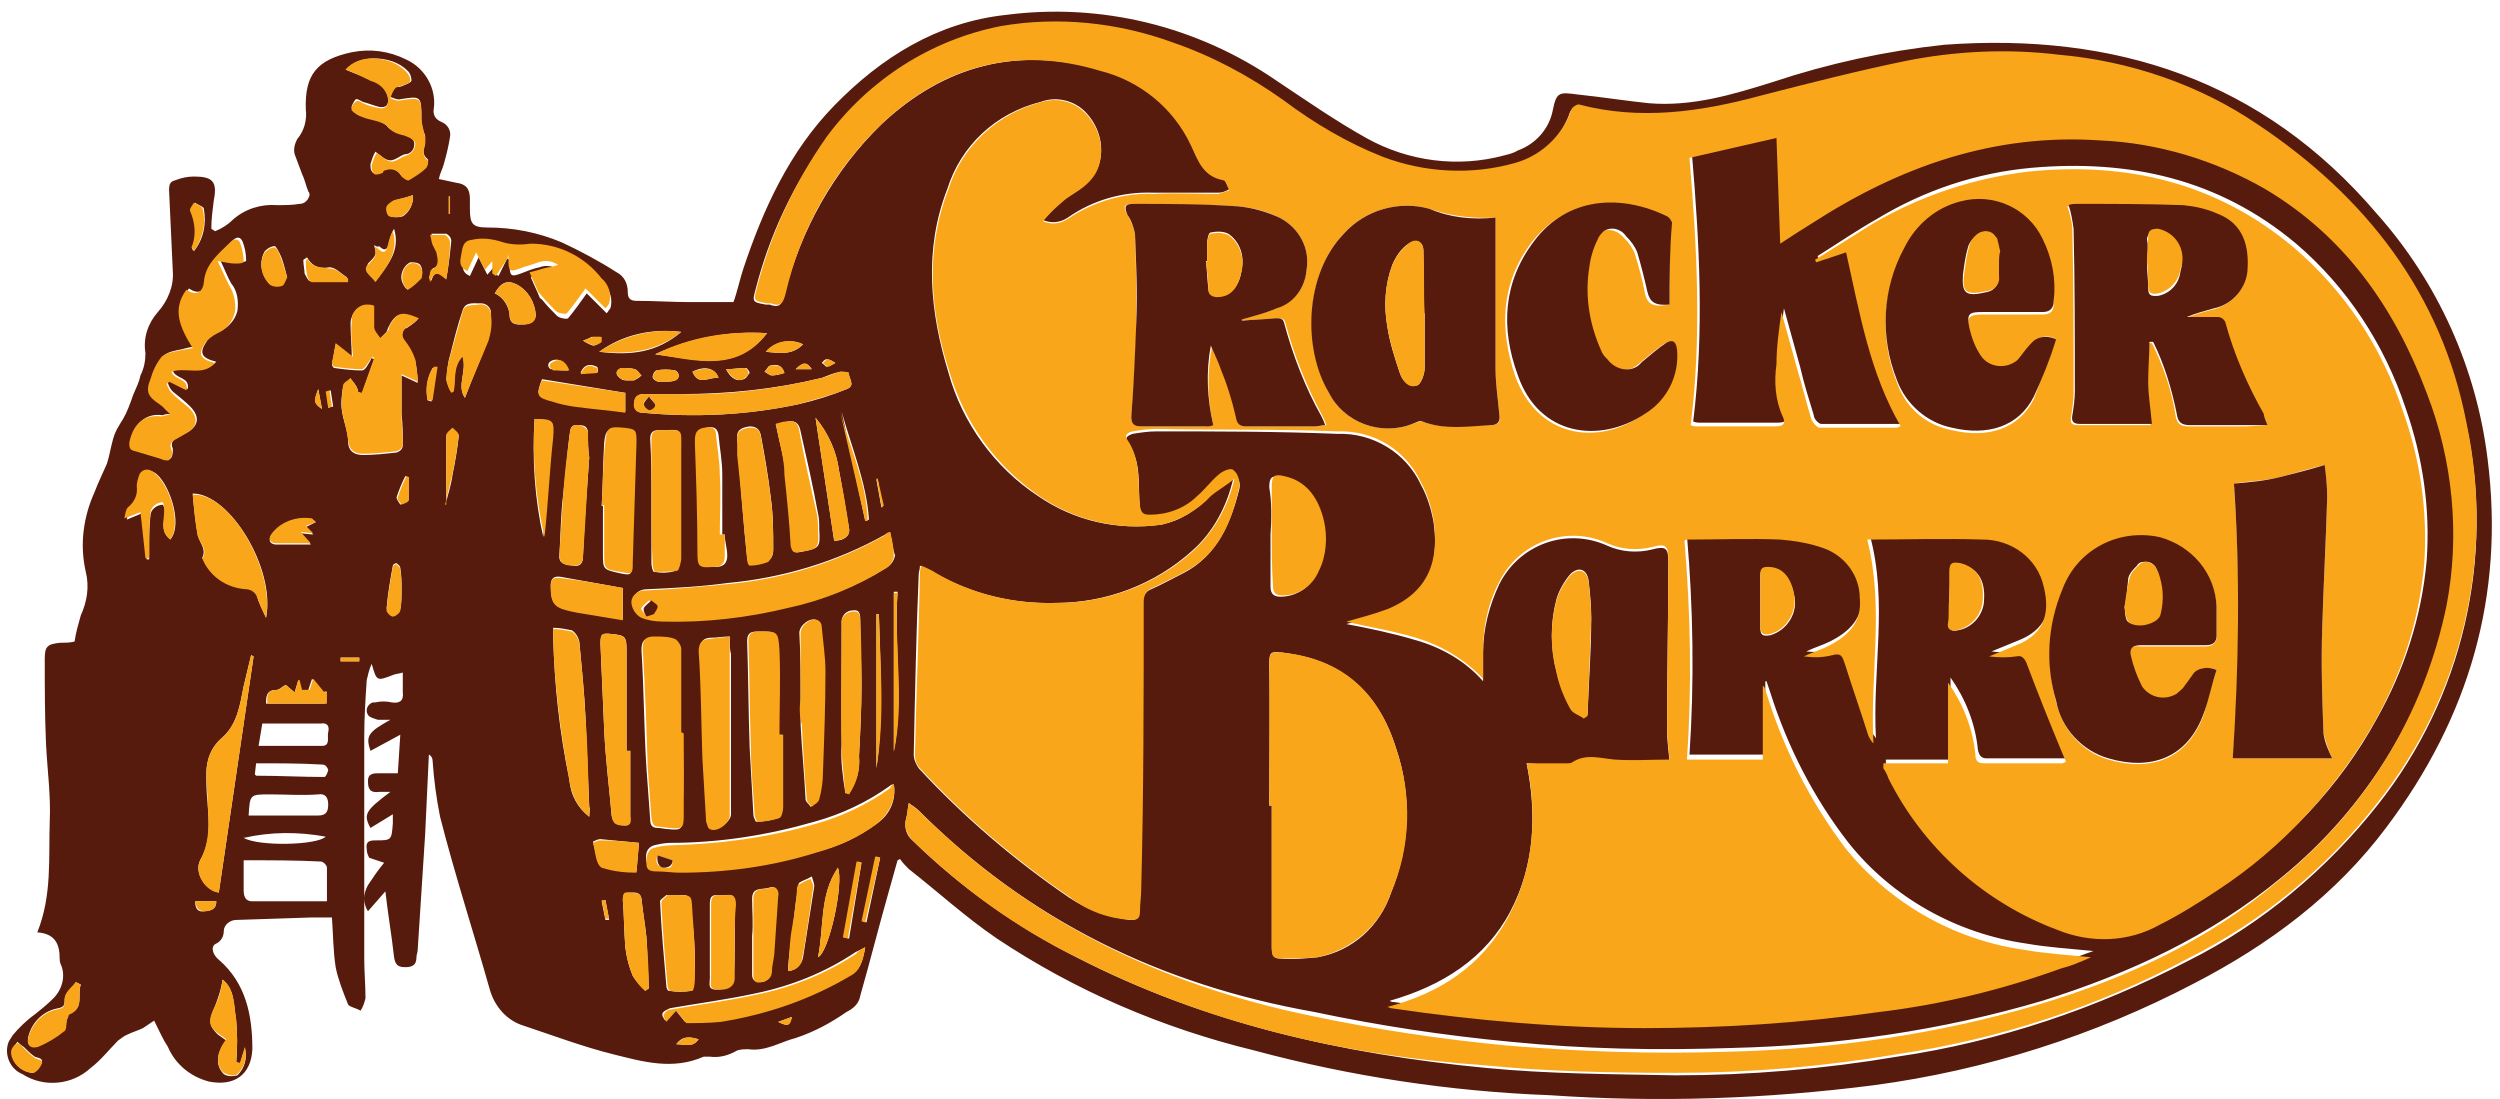 <?xml version="1.0" encoding="utf-8"?>
<!-- Generator: Adobe Illustrator 21.1.0, SVG Export Plug-In . SVG Version: 6.00 Build 0)  -->
<svg version="1.1" id="Layer_1" xmlns="http://www.w3.org/2000/svg" xmlns:xlink="http://www.w3.org/1999/xlink" x="0px" y="0px"
	 viewBox="0 0 201.1 88.4" style="enable-background:new 0 0 201.1 88.4;" xml:space="preserve">
<style type="text/css">
	.st0{fill:#561B0D;}
	.st1{fill:#F9A61A;}
</style>
<title>Midscale</title>
<path class="st0" d="M6,51.6c0.1-0.7,0.3-1.4,0.5-2.1C7,48.4,7.2,47.2,6.9,46c-0.5-2.2-0.2-4.4,0.7-6.4c0.3-0.8,0.7-1.6,1-2.3
	c0.2-0.6,0.3-1.3,0.5-2s0.5-1.1,0.8-1.6s0.6-1.3,0.8-1.9c0.3-0.7,0.5-1.1,0.6-1.6c0.3-0.6,0.4-1.2,0.4-1.8c-0.2-1.2,0.2-2.4,1-3.3
	c0.8-0.9,1.3-2.1,1.2-3.3c-0.1-2.2-0.2-4.4-0.3-6.5c0-0.5,0.1-0.7,0.5-0.8c0.5-0.2,1-0.3,1.5-0.3c1.5,0,1.9,0.4,1.6,1.9
	c-0.1,0.8-0.2,1.5-0.2,2.3l0.3,0.2c0.5-0.2,1-0.5,1.4-0.9c1-0.9,2.3-1.3,3.6-1.2c0.6,0,1.2,0,1.8-0.1c0.4,0,0.7-0.3,0.8-0.7
	c0-0.1,0-0.2-0.1-0.3c-0.2-0.5-0.3-1-0.5-1.4c-0.2-0.5-0.4-1.1-0.6-1.6c-0.1-0.4,0-0.8,0.2-1.2c0.6-0.7,0.8-1.6,0.7-2.4
	c-0.1-2.8,0.9-4,3.7-4.6c1.5-0.3,3-0.1,4.4,0.6c1.5,0.7,2.4,2.3,2.2,3.9c-0.1,0.5,0.1,0.9,0.6,1.1c0.5,0.2,0.8,0.7,0.7,1.2
	c-0.1,0.7-0.3,1.5-0.5,2.2c-0.1,0.4-0.3,0.7-0.4,1.2c0.5,0.1,0.9,0.2,1.4,0.3c0.8,0.1,1.1,0.5,1.1,1.3c0,0.3,0,0.5,0,0.8
	c0,1.2,0.2,1.5,1.4,1.5c2.1,0,4.1,0.4,6,1.2c1.5,0.7,3,1.5,4.4,2.4c0.6,0.3,0.9,0.9,0.9,1.6c0,0.5,0.2,0.7,0.7,0.7
	c1.4,0,2.9,0.1,4.3,0.1c1.1,0,2.3,0,3.5,0c0.3-0.8,0.5-1.8,0.8-2.7c1.6-4.8,3.7-9.4,7.3-13.1c3.8-3.9,8.3-6.7,13.8-7.3
	c7.7-1,15.4,0.9,21.8,5.3c2.4,1.6,4.7,3.2,7.2,4.6c3.4,1.9,7.4,2.4,11.1,1.4c0.4-0.1,0.8-0.2,1.1-0.4c1.4-0.5,2.5-1.7,2.8-3.2
	c0.3-1.5,0.5-1.5,2-1.3c1.9,0.2,3.8,0.5,5.7,0.7c3.5,0.3,6.8-0.7,10-1.7c4.5-1.5,9.1-2.5,13.8-3c13.7-1,25.6,2.8,34.8,13.6
	c4.9,5.5,8,12.4,8.9,19.7c1.4,11-1.5,20.8-8.1,29.6c-4.1,5.5-9.5,9.5-15.5,12.6c-8,4.2-16.8,7-25.8,8.2c-8.6,1.1-17.3,1.4-26,0.8
	c-8-0.3-16-1.5-23.8-3.6c-7.4-1.8-14.4-4.8-20.7-9c-2.5-1.7-4.8-3.8-7.1-5.6c-0.2-0.2-0.5-0.5-0.7-0.8l-0.2,0.1l-0.7,2.5
	c-0.8,2.8-1.5,5.6-2.3,8.4c-0.1,0.6-0.5,1-1.1,1.3c-1.3,0.9-2.6,1.6-4.1,2.1c-1.2,0.3-2.4,1.1-3.8,0.9c-0.3,0-0.6,0-0.9,0.1
	c-0.7,0.4-1.4,0.6-2.2,0.5c-0.2,0-0.3,0-0.5,0c-2.5,1.1-4.9,0.4-7.3-0.2s-4.8-1.5-7.2-2.3c-1.3-0.4-2.3-1.5-2.7-2.9
	c-1.3-4.6-2.8-9.2-4-13.9c-0.3-1.5-0.5-3-0.6-4.5c0-0.2-0.1-0.4-0.3-0.5c-0.1,2.1-0.2,4.3-0.3,6.4c-0.2,3.1-0.4,6.2-0.6,9.3
	c0,0.2-0.1,0.4-0.1,0.6c0,0.6-0.3,0.8-0.9,0.8s-0.8-0.2-0.9-0.8c-0.2-1.8-0.5-3.5-0.7-5.3l-1.4,1.6c-0.4-0.6-0.4-1.4,0-2.1
	c0.4-0.6,0.8-1.2,1.3-1.8L29.7,69c-0.1-0.2-0.2-0.4-0.2-0.7c-0.1-0.6,0.2-0.7,0.7-0.7c1.3,0,1.3,0,1.4-1.4c0-0.1,0-0.2,0-0.3
	s0-0.1,0-0.4l-1.8,1.1c-0.6-1.1-0.4-1.4,1.6-2.9c-0.3,0-0.6,0-0.9,0c-0.8,0.1-0.9-0.3-0.9-0.9s0.5-0.6,0.9-0.6s0.9,0,1.5,0l0.2-3.1
	l-2.4,1.3c-0.4-1.2-0.2-1.5,1.6-2.5c-0.3,0-0.7,0-1,0c-0.3-0.1-0.7-0.2-0.8-0.4c-0.2-0.3-0.1-0.7,0.2-0.9c0.1-0.1,0.2-0.1,0.4-0.1
	c0.4-0.1,0.9-0.1,1.3,0c0.6,0.1,1-0.1,0.9-0.8c0-0.5,0-1,0-1.6c-0.3,0.1-0.6,0.1-0.8,0.2c-1.3,0.5-1.3,0.5-1.7-0.9
	c-0.2,0.4-0.3,0.9-0.4,1.3c-0.1,1.5-0.2,3-0.2,4.5c0,6,0,12,0,17.9c0,1.1,0.1,2.1,0.1,3.2c-0.1,0.4-0.2,0.7-0.4,1
	c-0.3-0.2-0.9-0.3-1-0.5c-0.4-1-0.8-2-1-3c-0.2-1.3-0.2-2.6-0.3-4c-0.5,0-1.1,0-1.6,0L19,74c-0.5,0-1,0.4-1,0.9c0,0.4-0.2,0.8-0.6,1
	c-0.5,0.2-0.3,0.9,0.2,1.3c2.2,1.9,2.7,4.5,2.7,7.2c-0.1,2.1-1.5,3-3.5,2.6c-1.5-0.4-2.7-1.4-3.3-2.8c-0.4-0.6-0.7-1.3-1.1-2.1
	c-0.3,0.2-0.6,0.4-0.9,0.6c-0.4,0.2-0.8,0.3-1.2,0.5c-0.3,0.1-0.5,0.3-0.8,0.5c-0.7,0.7-1.4,1.6-2.2,2.2c-1.5,1.4-3.8,1.6-5.5,0.5
	c-1-0.4-1.5-1.6-1.1-2.6c0.1-0.2,0.2-0.3,0.3-0.5c0.5-0.6,1.1-1.2,1.8-1.7c0.5-0.4,1-0.8,1.5-1.3c0.7-0.7,1-1.8,0.6-2.7
	c-0.1-0.2-0.1-0.4-0.1-0.5c0-1.2-0.4-2-1.8-2.1C4.2,72,3.9,69,4,66.1c0.1-2.1-0.2-4.2-0.3-6.3c-0.1-2.3-0.1-4.5-0.1-6.8
	c0-1,0.2-1.2,1.3-1.3C5.3,51.7,5.7,51.7,6,51.6z M122.8,61.4c0.8,4,0.7,8.1-1.3,11.9s-5.5,6-9.7,7.2c0.1,0.1,0.2,0.1,0.3,0.1
	c6.7,1,13.6,1.6,20.4,1.6c6.3,0.1,12.6-0.4,18.9-1.3c5-0.7,9.8-1.9,14.6-3.5c0.8-0.3,1.5-0.6,2.4-0.9c-2-0.2-3.7-0.3-5.4-0.6
	c-5.6-0.8-10.8-3.7-14.3-8.1c-2.8-3.6-4.9-7.7-6.3-12.1c-0.1-0.3-0.2-0.6-0.3-0.9h-0.1v5.9h-6.1c0.4-5.9,0.3-11.8-0.2-17.6
	c0.1,0,0.2-0.1,0.3-0.1c2.4,0,4.9-0.1,7.4,0c1.2,0.1,2.4,0.3,3.5,0.7c1.7,0.6,2.9,2.2,2.9,4c0.1,2-1,3.1-2.6,3.9
	c-0.6,0.3-1.3,0.5-1.9,0.8c0.8,0.1,1.6,0,2.3-0.1c0.7-0.2,0.8,0.2,1,0.7c0.6,2,1.3,3.9,1.9,5.8c0.1,0.2,0.3,0.4,0.4,0.6
	c-0.3-5.6,1-10.9-0.5-16.4c3.2,0,6.2-0.1,9.3,0c2.3-0.1,4.4,1.5,4.9,3.8c0.6,2.4-0.2,3.9-2.2,4.7c-0.7,0.3-1.5,0.6-2.2,0.9
	c0.7,0.1,1.4,0.1,2.2,0c0.4,0,0.6,0.1,0.8,0.5c0.9,2.5,1.9,4.9,2.9,7.3l0.3,0.7c-0.1,0.1-0.2,0.1-0.3,0.1h-6.3
	c-0.4,0-0.6-0.2-0.7-0.7c-0.2-2.1-1-4.1-2.2-5.8v6.6h-5.2c0,0.1,0,0.3,0,0.4c0.1,0.3,0.2,0.5,0.4,0.8c2.9,5.6,7.7,9.9,13.6,12.2
	c2.7,1.1,5.7,0.9,8.2-0.4c1.6-0.9,3.2-1.8,4.7-2.8c5.2-3.4,9.6-8,12.6-13.5c2.2-3.9,3.6-8.2,4-12.7c0.3-4.2-0.3-8.3-1.7-12.3
	c-1.7-5.1-4.7-9.7-8.8-13.2c-6.2-5.2-13.4-6.8-21.3-6.1c-4.4,0.4-8.6,1.8-12.4,4.1c-1.6,0.9-3.2,2-4.8,3l0.1,0.2l2.4-0.8
	c1.1,4.9,1.9,9.7,4.4,14c-0.2,0.1-0.3,0.1-0.3,0.1c-2.1,0-4.2,0-6.3,0c-0.2,0-0.6-0.4-0.6-0.7c-0.4-1.3-0.8-2.6-1.1-3.9l-1.3-4.7
	c-0.2,1.4-0.4,2.8-0.4,4.2c-0.2,1.4,0,2.9,0.5,4.2c0.3,0.6,0,0.8-0.6,0.8h-6.2c-0.2,0-0.4,0-0.6-0.1c0.9-7.2,0.5-14.4-0.1-21.5
	l7-1.6l0.3,8.5c1-0.6,1.8-1.1,2.5-1.6c7.1-4.5,14.7-7.2,23.3-6.7c4.7,0.2,9.2,1.6,13.3,3.9c6.4,3.8,10.5,9.5,13,16.4
	c2.2,5.4,2.8,11.4,1.6,17.1c-1.9,8.7-6.7,16.6-13.6,22.2c-5.7,4.7-12.2,7.7-19.2,9.9c-8.1,2.4-16.5,3.6-25,3.8
	c-5.9,0.2-11.8,0.1-17.8-0.5c-5.3-0.5-10.6-1.3-15.8-2.4C93.3,79.2,82.7,74,73.9,65.2c-0.2-0.2-0.5-0.4-0.8-0.6
	c-0.1,0.5-0.1,0.9-0.2,1.2c-0.2,0.7,0,1.4,0.5,1.8c3.9,3.8,8.4,7,13.2,9.4c10.3,5.3,21.4,7.8,32.9,8.9c5.1,0.5,10.2,0.5,15.3,0.6
	c5.9,0,11.9-0.5,17.8-1.5c8.2-1.2,16.1-3.9,23.4-7.7c6-3,11.2-7.4,15.3-12.6c6.8-8.6,9.4-19.8,7.1-30.5c-2.1-10.5-8.1-18.2-16.8-24
	c-4.8-3.2-10.4-5.1-16.1-5.6c-4.1-0.5-8.2-0.3-12.3,0.5c-3.9,0.8-7.8,1.8-11.7,2.8c-4.8,1.3-9.6,2-14.6,0.7c-0.1,0-0.5,0.2-0.6,0.4
	c-0.7,2.1-2.3,3.7-4.5,4.3c-3.5,1-7.3,0.9-10.7-0.5c-2.8-1.2-5.5-2.7-7.9-4.5c-2.8-2-5.8-3.5-9-4.7C89.8,2.1,85,1.6,80.4,2.4
	c-5.6,1.1-10.6,4.2-14,8.9c-2.6,3.6-4.5,7.6-5.6,11.9c-0.3,1.1-0.3,1.1,0.8,1.3c0.1,0,0.2,0,0.3,0c0.8,0.3,1,0,1.2-0.8
	c1.3-5.2,4-10,7.8-13.7c5-4.7,10.9-6.3,17.6-4.4c3.2,0.8,5.9,3,7.3,6c0.6,1.3,1,2.5,2.6,2.8c0.2,0,0.3,0.6,0.5,0.8
	c-0.3,0.2-0.6,0.3-0.9,0.3c-1.7,0-3.5,0-5.2,0c-2.5-0.1-4.9,0.6-6.9,2c-0.6,0.4-1.3,0.5-2,0.2c0.6-0.6,1-1.1,1.5-1.5
	c0.5-0.4,1.3-0.8,1.8-1.3c0.5-0.4,0.8-0.8,1.1-1.4c0.6-1.5,0.2-3.2-0.9-4.4c-0.9-1-2.4-1.4-3.7-0.9c-3.6,0.9-6.4,3.5-7.5,7
	c-1.9,4.9-1.4,9.9,0.1,14.8c1.1,4,3.7,7.6,7.2,9.9c2.9,2,6.4,2.8,9.9,2.3c1.5-0.3,2.8-1.1,3.9-2.3c0.5-0.5,1.1-0.9,1.9-1.4
	c-0.5,2.2-1.6,4.3-3.3,5.8c-3,2.7-6.9,4.2-11,4.2c-3.4,0.1-6.7-0.7-9.7-2.4c-0.4-0.2-0.8-0.4-1.2-0.6c0,0.3-0.1,0.5-0.1,0.7
	c-0.2,4.8-0.3,9.6-0.4,14.5c0,0.4,0.2,0.8,0.4,1.1c3.6,3.9,7.7,7.4,12.1,10.4c1.5,1,3.2,1.6,4.9,1.8c0.5,0,0.7-0.1,0.7-0.6
	s0.1-1.2,0.1-1.8c0.1-7.7,0.1-15.4,0.2-23.1c0-0.5,0.2-0.9,0.7-1.1c0.9-0.4,1.8-0.9,2.6-1.3c2.7-1.4,3.8-4,4.5-6.8
	c0.1-0.5-0.1-1-0.5-1.3c-0.2-0.2-0.9,0.1-1.2,0.4c-0.6,0.5-1.1,1.1-1.7,1.7c-1,1-2.4,1.5-3.8,1.5c-0.5,0-0.7-0.1-0.8-0.7
	c-0.2-1.8,0.2-3.7-1-5.3c-0.3-0.4,0.1-0.6,0.4-0.7c0.6-0.1,1.3-0.2,1.9-0.2c4.8,0,9.7,0,14.6,0.2c2.8-0.1,5.5,1.5,6.7,4.1
	c0.5,0.9,0.8,1.9,1,2.9c0.5,3.3-0.3,6-3.7,7.3c-1.1,0.4-2.2,0.7-3.3,1c1.6,0.3,3.6,0.7,5.6,1.3c2.1,0.6,4,1.7,5.4,3.3
	c0-0.9,0-1.6,0-2.3c0-1.9,0.5-3.8,1.3-5.5c1.6-3.2,5.4-4.6,8.7-3.1c1.1,0.5,2.4,0.6,3.6,0.3c1.1-0.3,1.3-0.1,1.3,1
	c0,4.5-0.1,9-0.1,13.5c0,0.8,0.1,1.6,0.2,2.6c-1.5,0-2.9,0.1-4.4,0c-1.1-0.1-2.3-0.5-3.4,0.2c-0.1,0.1-0.3,0.1-0.4,0.1L122.8,61.4z
	 M102.1,64.8h0.2c0,1.6,0,3.2,0,4.8c0,2.2,0,4.4,0,6.6c0,0.5,0.1,0.9,0.6,0.9c1,0.1,2.1,0,3.1-0.1c2.8-0.5,5-2.5,5.9-5.2
	c1.5-3.7,1.7-7.8,0.4-11.6c-1.4-4.5-4.3-7.1-9.1-7.7c-1-0.1-1.1-0.1-1.1,1C102.2,57.3,102.1,61.1,102.1,64.8L102.1,64.8z M71.6,42.8
	c-0.1,0.1-0.3,0.1-0.4,0.2c-3.9,2.2-8.3,3.5-12.7,3.9c-2.2,0.3-4.3,0.4-6.5,0.5c-0.6,0-1,0.4-1.1,0.9c0,0.1,0,0.1,0,0.2
	c0.1,0.5,0.4,0.9,0.8,1.1c0.5,0.2,1.1,0.3,1.7,0.3c3.4,0,6.8-0.3,10.1-1.1c2.8-0.6,5.5-1.7,7.9-3.2c0.3-0.2,0.5-0.5,0.6-0.9
	C71.8,44.1,71.7,43.4,71.6,42.8z M29.9,28.8l0.2,0.1l-1,2.8l-0.3-0.1c0-0.2,0-0.3-0.1-0.4c-0.1-0.3-0.3-0.5-0.5-0.7
	c-0.2,0.2-0.5,0.3-0.6,0.6c-0.1,0.6-0.2,1.3-0.1,1.9c0.1,0.8,0.5,1.7,0.5,2.5s0.5,1.1,1.2,1.1c0.9,0,1.8-0.1,2.7-0.2
	c0.3-0.1,0.5-0.3,0.5-0.6c0-0.8,0-1.7-0.1-2.5c0-1,0-2,0-3.1l1.3,0.6c0-0.6-0.1-1.2-0.2-1.8c-0.3-0.6-0.6-1.1-0.9-1.6
	c-0.2-0.3-0.2-0.6,0-0.9c0.1-0.1,0.1-0.1,0.2-0.1c0.3-0.2,0.6-0.4,0.9-0.7c-1.4-0.7-1.8-0.5-2.4,0.7c0,0.1-0.1,0.2-0.1,0.3
	c-0.2,0.2-0.4,0.4-0.6,0.6c-0.2-0.3-0.5-0.6-0.5-0.9c0-0.6,0-1.2,0-1.7c-0.7-0.3-1.5,0.1-1.7,0.8c-0.1,0.2-0.1,0.4-0.1,0.6
	c0,0.9,0.1,1.8,0.1,2.8L27,27.7c-0.1,0.6-0.2,1.1-0.3,1.6c0,0.1,0.1,0.3,0.2,0.3c0.7,0.1,1.5,0.2,2.2,0.2c0.3,0,0.5-0.5,0.7-0.8
	C29.8,28.9,29.9,28.8,29.9,28.8L29.9,28.8z M13.7,33.3c-0.2,0-0.4,0-0.6,0.1c-1.4-0.2-2.3,0.7-2.6,2.1c-0.1,0.4,0,0.6,0.5,0.7
	c0.7,0.1,1.3,0.4,2,0.6c0.2,0.1,0.6,0.2,0.7,0.1c0.2-0.2,0.2-0.5,0.2-0.8c-0.2-0.5,0-0.7,0.4-0.9l0.7-0.4c1-0.5,1.1-1.3,0.3-2.1
	c-0.4-0.4-0.9-0.8-1.4-1.2c-0.2-0.2-0.3-0.4-0.4-0.7l0.2-0.2l1.4,0.7c0.2-1-1-0.8-1.2-1.5c1.1-0.4,2.4,0.4,3.5-0.7
	c-1.2-0.3-1.4-0.7-0.8-1.6c0.2-0.4,0.6-0.6,1-0.8c0.7-0.3,1.3-0.9,1.5-1.7c0.1-0.8,0-1.6-0.5-2.2c-0.3-0.5-0.5-1.1-0.9-1.9
	c0.7,0.1,1,0.2,1.4,0.2c0.2,0,0.5,0,0.7-0.1c0-0.6-0.1-1.1-0.3-1.6c-0.3-0.6-0.8-0.1-1,0.2c-0.9,0.8-1.8,1.6-1.9,3
	c-0.1,0.9-0.7,1.1-1.4,0.6c-1.2,1.7-0.5,3.2,0.5,4.7c-0.4,0-0.7,0.1-1.1,0.2c-0.5,0.1-1.1,0.2-1.4,0.5c-0.4,0.5-0.7,1.2-0.9,1.8
	c-0.3,1-0.2,1.4,0.7,2C13.1,32.8,13.4,33,13.7,33.3L13.7,33.3z M71.9,63.1c-0.1,0-0.2,0-0.3,0.1c-1.8,1.3-3.9,2.3-6.1,2.9
	c-3.8,1.1-7.7,1.7-11.6,1.7c-0.4,0-0.9,0.1-1.3,0.2c-0.6,0.2-0.7,0.7-0.6,1.3S52.5,70,53,70s1.2,0.1,1.8,0.1c3.7,0,7.3-0.5,10.9-1.6
	c1.8-0.4,3.4-1.2,4.9-2.3C71.6,65.5,72.1,64.3,71.9,63.1L71.9,63.1z M54.9,59h-0.2c0-2.2,0-4.5,0-6.7c0-0.3-0.3-0.8-0.5-0.8
	c-0.6-0.1-1.1-0.2-1.7-0.2c-0.7,0-0.9,0.3-0.9,1c0.2,3.2,0.2,6.3,0.4,9.5c0.1,1.4,0.2,2.7,0.3,4.1c0,0.4,0.1,0.7,0.6,0.7
	c0.3,0,0.6,0.1,0.9,0.1c1,0.1,1.1,0,1.1-1C55,63.4,55,61.2,54.9,59L54.9,59z M62.9,59.1h-0.3c0-2.3,0.1-4.5,0-6.8
	c-0.1-1.6-0.2-1.5-1.7-1.5c-0.6,0-0.8,0.2-0.8,0.8c0.1,2.8,0.1,5.6,0.2,8.5c0.1,1.8,0.2,3.6,0.3,5.4c0,0.2,0.1,0.4,0.2,0.6
	c0.6,0,1.2-0.1,1.8-0.3c0.2-0.1,0.3-0.6,0.3-0.9C63,63,63,61,62.9,59.1L62.9,59.1z M102.2,43L102.2,43c0,1.4,0,2.8,0,4.2
	c0,0.6,0.3,0.8,0.8,0.8c1.3,0,2.5-0.8,2.9-2c0.6-1.2,0.7-2.7,0.4-4c-0.4-1.8-1.3-3.2-3.2-3.6c-0.8-0.2-1,0-1,0.8
	C102.3,40.4,102.3,41.7,102.2,43L102.2,43z M40.8,20.8l0.2,0.1c0,0.1,0,0.3,0,0.4c0,0.9,0.1,1,0.9,0.7c0.5-0.2,1-0.4,1.5-0.5
	c0.5-0.2,1.1-0.1,1.6,0.2c-0.3,0.1-0.5,0.1-0.8,0.2c-0.5,0.1-1,0.2-1.5,0.4c0.2,0.5,0.5,1.1,0.7,1.6c0,0.1,0.1,0.1,0.2,0.2
	c0.4,0.5,0.8,0.9,1.2,1.3c0.2,0.2,0.8,0.3,0.9,0.2c0.5-0.6,1-1.3,1.5-2l1.6,1.6c0.1-0.1,0.2-0.3,0.3-0.4c0.2-0.7,0-1.5-0.6-2
	c-1.4-1.8-3.5-2.8-5.7-2.8c-0.7,0.1-1.5,0.1-2.2-0.1c-0.8-0.3-1.7-0.4-2.5-0.2c-0.8,0.1-0.7,0.7-0.8,1.2s-0.2,1,0.5,1.3l0.7-1.5
	l0.7,1.4l0.6-0.7V22l0.3,0.2L40.8,20.8z M58.7,51.2c-0.6,0-1,0.1-1.5,0.1c-0.6,0-0.9,0.3-0.9,1c0.1,2.9,0.2,5.8,0.3,8.6
	c0.1,1.7,0.2,3.4,0.3,5.1c0,0.2,0.1,0.5,0.3,0.6c0.5,0.3,1.6-0.5,1.6-1.1c0-4.3,0-8.6,0-12.9C58.7,52.3,58.7,51.8,58.7,51.2z
	 M127.4,57.7l0.3-0.2c0.1-2.6,0.3-5.2,0.3-7.8c0-1-0.1-2-0.2-2.9c-0.1-1-0.8-1.3-1.5-0.6c-0.5,0.6-0.9,1.3-1.1,2
	c-0.5,1.9-0.5,3.9,0,5.8c0.3,1,0.6,2,1.1,2.9C126.6,57.3,127.1,57.5,127.4,57.7L127.4,57.7z M50.7,60.4h-0.3c0-2.7,0-5.4,0-8.1
	c0-1.1-0.1-1.2-1.2-1.3c-0.8-0.1-0.9,0-0.9,0.8c0.1,2.3,0.2,4.6,0.3,6.9s0.4,4.6,0.6,6.9c0.1,0.7,0.6,0.8,1.1,0.8s0.4-0.5,0.4-0.8
	C50.7,63.9,50.7,62.1,50.7,60.4L50.7,60.4z M21.4,49.7c0.8-3.9-2.9-10-5.9-10c0.1,1.1,0.2,2.2,0.4,3.3c0.1,0.6,0.7,1.1,0.4,1.8
	c-0.1,0.1,0.1,0.3,0.2,0.5c0.7,1.2,1.9,1.9,3.3,2c0.4,0,0.8,0.2,0.9,0.7C20.8,48.5,21.1,49,21.4,49.7z M54.7,31.7c-1,0-1.9,0-2.9,0
	c-0.5,0-0.7,0.2-0.8,0.7c0,0.5,0.2,0.8,0.7,0.8c4.2,0.4,8.4,0.2,12.6-0.7c1.3-0.3,2.6-0.7,3.8-1.2c0.8-0.3,0.1-0.9,0.2-1.3
	c-0.2-0.1-0.5-0.1-0.7-0.1c-0.5,0.1-1,0.3-1.5,0.5C62.4,31.3,58.6,31.7,54.7,31.7L54.7,31.7z M20.4,52.8l-0.2-0.1
	c-0.2,0.8-0.4,1.7-0.6,2.5c-0.3,1.5-0.5,3.1-1.8,4.2c-0.8,0.7-1.2,1.7-1.2,2.8c0,0.8,0,1.6,0.1,2.4c0.1,1.6,0.3,3.1-0.6,4.6
	c-0.5,1,0.4,2.4,1.5,2.6L20.4,52.8z M47.4,65.7c0-0.4,0.1-0.6,0-0.8c-0.1-2.4-0.2-4.8-0.3-7.2c-0.1-2-0.3-4-0.5-6.1
	c-0.1-0.4-0.3-0.7-0.6-0.9c-0.5-0.1-1-0.2-1.5-0.2c0,0.3,0,0.6,0,0.8c0.1,3.8,0.5,7.6,1.3,11.4C45.9,64,46.5,65,47.4,65.7L47.4,65.7
	z M48.4,40.7h0.1c0,1.3,0,2.5,0,3.8c0,1.3,0,1.3,1.3,1.6c1,0.2,1,0.2,1-0.8c0.1-3.2,0.2-6.4,0.3-9.6c0-1,0-1.1-1.1-1.2
	s-1.3,0.1-1.4,1.1C48.5,37.2,48.5,39,48.4,40.7L48.4,40.7z M64.4,56.2L64.4,56.2c0,0.7,0,1.4,0,2.1c0.1,2,0.3,4,0.4,6
	c0,0.2,0.3,0.4,0.4,0.6c0.2-0.2,0.6-0.4,0.6-0.6c0.2-0.7,0.3-1.5,0.3-2.2c0.1-2.7,0.2-5.4,0.2-8.1c0-1.2-0.2-2.4-0.3-3.6
	c0-0.2-0.1-0.4-0.3-0.5c-0.5-0.3-1.4,0.4-1.4,1C64.4,52.7,64.4,54.5,64.4,56.2L64.4,56.2z M27.8,5.6c0.7,0.3,1.3,0.5,2,0.8
	c0.7,0.2,1.2,0.7,1.4,1.4c0.1,0.6-0.1,0.9-0.7,0.8c-0.4-0.1-0.9-0.3-1.3-0.4C29,8.1,28.7,7.9,28.6,8c-0.1,0.1-0.4,0.6-0.3,0.7
	C28.5,9,28.7,9.2,29,9.3c0.7,0.3,1.6,0.3,2.1,0.8c0.3,0.4,0.8,0.6,1.3,0.7c0.3,0,0.8,0.3,0.9,0.6c0.1,0.4-0.1,0.9-0.6,1
	c0,0-0.1,0-0.1,0c-0.4,0.1-0.8,0.5-1.2,0.5s-0.8-0.4-1.2-0.7c-0.2,0.3-0.3,0.7-0.4,1c0,0.3,0,0.5,0.2,0.7c0.1,0.1,0.5,0,0.7-0.1
	c0.4-0.4,1-0.3,1.4,0.1c0.1,0.1,0.1,0.2,0.2,0.2c0.1,0.2,0.5,0.4,0.6,0.3c0.5-0.3,1-0.6,1.4-1c0.1-0.1,0.2-0.5,0.1-0.6
	c-0.5-0.4-0.3-0.8-0.2-1.3c0-0.2,0-0.4,0-0.6c-0.2-0.4-0.3-0.9-0.3-1.3c0-1.9,0-1.9-1.8-1.6c-0.2,0-0.4-0.1-0.7-0.2
	c0.1-0.3,0.2-0.5,0.4-0.8C32,7,32.2,7,32.4,6.9s0.6-0.2,0.7-0.4c0-0.3-0.1-0.6-0.3-0.8c-0.7-0.7-1.7-1-2.7-1
	C29.2,4.7,28.4,5,27.8,5.6z M52.4,40.3c0,1.7,0,3.3,0,5c0,0.2,0.1,0.7,0.2,0.7c0.6,0.1,1.2,0.1,1.8-0.1c0.2-0.1,0.3-0.7,0.3-1
	c0-2.9,0-5.8,0-8.7c0-1.9,0.2-1.6-1.7-1.6c-0.5,0-0.7,0.2-0.7,0.7C52.4,36.9,52.4,38.6,52.4,40.3z M59.4,36.6
	c0.2,2.7,0.4,5.5,0.7,8.3c0,0.2,0.2,0.5,0.2,0.5c0.5,0,1-0.1,1.5-0.3c0.3-0.2,0.4-0.5,0.4-0.9c0-1.4,0-2.8-0.2-4.2
	c-0.2-1.7-0.5-3.4-0.8-5c-0.1-0.5-0.4-0.7-0.9-0.7c-0.7,0.1-1.1,0.3-1,1.1C59.4,35.9,59.4,36.2,59.4,36.6L59.4,36.6z M69.6,76.2
	c-0.4,0.2-0.6,0.3-0.8,0.4c-2.4,1.6-5.1,2.7-8,3.3c-2.3,0.5-4.6,0.8-6.9,1.2c-0.2,0.1-0.5,0.2-0.6,0.4c-0.1,0.2,0.1,0.4,0.2,0.6
	l0.8-0.9l0.8,1c0.8,0,1.8,0,2.8-0.1c3.7-0.6,7.2-1.8,10.4-3.7C69.2,78.1,69.4,77.3,69.6,76.2z M58.3,43h-0.2c0-1.6,0-3.2,0-4.8
	c0-1.1-0.2-2.1-0.3-3.2c-0.1-0.6-0.4-0.7-0.9-0.6c-0.9,0.1-0.8,0.9-0.8,1.4c0,2.9,0.1,5.8,0.2,8.6c0,1.2,0.1,1.2,1.3,1.2
	c0.6,0,0.9-0.3,0.9-0.9S58.3,43.6,58.3,43z M68,63.8h0.3c0.6-0.9,0.9-1.9,0.8-3c0.1-1.9,0.2-3.8,0.2-5.7c0-1.7-0.1-3.4-0.1-5.2
	c0-0.4,0-0.9-0.6-0.8c-0.5,0-0.9,0.4-0.9,0.9c0,0,0,0.1,0,0.1c0,3.3,0,6.6,0,9.8C67.6,61.2,67.8,62.5,68,63.8L68,63.8z M19.6,69.2
	c0,0.9,0,1.6,0,2.4c0,0.6,0.2,0.9,0.7,0.9h6c0-1,0-1.8,0-2.7c0-0.2-0.3-0.5-0.5-0.5C23.8,69.2,21.8,69.2,19.6,69.2z M62.4,34.1
	c0.3,1.5,0.7,2.8,0.8,4.1c0.2,1.9,0.3,3.8,0.5,5.7c0,0.5,0.2,0.6,0.7,0.5c1.5-0.3,1.6-0.3,1.5-1.8c0-0.5,0-0.9-0.1-1.3
	c-0.4-2.2-0.9-4.4-1.4-6.6c-0.1-0.6-0.4-0.9-1-0.8C63,34,62.7,34.1,62.4,34.1L62.4,34.1z M47.4,36.8L47.4,36.8
	c-0.1-0.6-0.1-1.3-0.1-1.9c0-0.5-0.2-0.7-0.7-0.7c-0.8-0.1-0.7,0.4-0.8,0.9c-0.2,1.6-0.3,3.1-0.5,4.7s-0.2,3.2-0.3,4.8
	c-0.1,0.8,0.5,0.8,1.1,0.9s0.8-0.2,0.8-0.8C47,42.1,47.2,39.5,47.4,36.8L47.4,36.8z M55.9,77.5L55.9,77.5c0-1.4-0.1-2.8-0.3-4.1
	c-0.2-1.6,0.1-1.4-1.8-1.4c-0.1,0-0.1,0-0.2,0c-0.2,0.2-0.6,0.4-0.5,0.6c0.1,2.2,0.3,4.4,0.5,6.7c0,0.2,0.1,0.4,0.2,0.4
	c0.6,0.1,1.2,0.1,1.8,0c0.1,0,0.2-0.6,0.2-1C55.9,78.3,55.9,77.9,55.9,77.5L55.9,77.5z M37.4,32c0.6-1.6,1.3-3.2,1.9-4.8
	c0.2-0.7,0.2-1.3,0.2-2c0-0.5-0.4-0.8-0.8-0.8c-0.1,0-0.1,0-0.2,0c-0.5,0-1.1-0.1-1.3,0.6c-0.4,1.2-0.7,2.4-1,3.6
	c-0.2,0.6-0.2,1.2-0.3,1.9c0.1,0.4,0.2,0.7,0.4,1l0.2-0.1c0.1-0.9-0.1-1.9,0.7-2.8C37.6,29.9,36.7,31,37.4,32z M50.1,47.3
	c-1.7-0.3-3.3-0.6-5-0.9c-0.6-0.1-0.8,0.2-0.8,0.7c0,1.4,0.3,1.8,1.7,2l0.5,0.1l3.6,0.6L50.1,47.3z M59.1,75.7c0-1,0-1.9,0-2.9
	c0-0.5,0-0.9-0.7-0.8s-1.3-0.3-1.3,0.7c0,2,0,4,0,6c0,0.4-0.2,0.9,0.5,0.9c0.9,0,1.4-0.3,1.4-0.9C59.1,77.7,59.1,76.7,59.1,75.7z
	 M60.5,75.3c0,1,0,2.1,0,3.1c0,0.5,0.3,0.6,0.7,0.6s0.8-0.3,0.8-0.9s0.2-1,0.2-1.6c0.1-1.4,0.3-2.9,0.3-4.4c0-0.3,0-0.9-0.6-0.7
	s-1.4-0.1-1.4,0.9S60.6,74.3,60.5,75.3L60.5,75.3z M156.8,48.2L156.8,48.2c0,0.6,0,1.3,0,1.9s0.2,0.7,0.7,0.6
	c1.2-0.2,2.1-1.3,2.1-2.5c0.1-1.6-0.6-2.5-1.8-2.8c-0.6-0.2-0.9,0.1-0.9,0.7S156.8,47.5,156.8,48.2z M141.6,48.3c0,0.7,0,1.4,0,2.2
	c0,0.6,0.2,0.7,0.8,0.6c1.4-0.4,2.3-1.9,1.9-3.3c-0.3-1.4-1-2.1-2.1-2.1c-0.4,0-0.6,0.1-0.6,0.6C141.6,46.9,141.6,47.6,141.6,48.3z
	 M52.7,28.5c3.3,0.4,6.5,1.5,9-1.7C58.6,26.6,55.5,27.2,52.7,28.5z M51.9,79.7l0.3-0.2c-0.1-1.4-0.1-2.7-0.2-4.1
	c-0.1-1-0.3-2.1-0.4-3.1c-0.1-0.6-0.6-0.5-1-0.5s-0.5,0.3-0.5,0.6c0.1,1.3,0.1,2.5,0.2,3.8c0.1,0.8,0.3,1.6,0.6,2.3
	C51.2,79,51.6,79.3,51.9,79.7z M13.7,43.4c1.1-1.3-0.2-4.8-1.3-5.4c-0.3-0.2-0.7-0.2-0.9,0.1c-0.1,0.1-0.1,0.1-0.1,0.2
	c-0.1,0.3-0.2,0.6-0.2,0.9c0,0.7-0.2,1.3-0.7,1.7c-0.2,0.1-0.2,0.5-0.3,0.9l1.2-0.5l0.4,3.7H12c0-0.3,0-0.7,0-1c0-0.8,0-1.7,0.1-2.5
	c0-0.5,0.5-0.9,1-0.9C13.6,41.4,12.6,42.5,13.7,43.4z M50.3,31.6l-6.7-1.1c-0.5,1.3-0.4,1.4,0.8,1.7c0.6,0.2,1.1,0.3,1.7,0.4
	c1.4,0.2,2.8,0.3,4.2,0.5V31.6z M65.6,33.6l1.5,9.9c0.8,0,1.3-0.4,1.2-1c-0.3-1.6-0.5-3.1-0.8-4.6C67.3,36.3,66.6,34.8,65.6,33.6
	L65.6,33.6z M17.9,78.8c-0.1,0.8-0.4,1.6-0.7,2.4c-0.4,0.9-0.4,1.3,0.3,2l0.7,0.5c-0.8,1-0.9,2-0.2,2.7c0.3,0.2,0.7,0.2,1.1,0.1
	c0.6-0.6,0.8-1.4,0.6-2.2l-0.4,1.3L19,85.5c0.1-1.1,0.1-2.3,0-3.4C18.8,80.9,18.9,79.6,17.9,78.8z M43,33.7c-0.2,3.2,0,6.4,0.7,9.5
	c0.3-2.7,0.5-5.3,0.7-8C44.6,33.9,44.6,33.8,43,33.7L43,33.7z M20,65.6c1.9,0,3.8,0,5.6,0c0.7,0,0.8-0.4,0.8-0.9s-0.2-0.9-0.8-0.8
	c-1.3,0.1-2.6,0-3.9,0C20.1,63.9,20.1,63.9,20,65.6L20,65.6z M21.1,58.2L20.8,60c1.8,0,3.5,0,5.1,0c0.7,0,0.4-0.7,0.5-1.1
	s0-0.8-0.6-0.7C24.3,58.2,22.7,58.2,21.1,58.2z M6.5,79.2L6.1,79c-0.3,0.5-0.9,0.9-0.9,1.4S5.1,81,4.7,81.1
	c-1.2,0.2-2.1,1.1-2.4,2.2c-0.2,0.7,0.1,1.1,0.8,0.8c0.7-0.3,1.4-0.7,2-1.2c0.2-0.2,0.2-0.7,0.3-1c0-0.1,0.1-0.4,0.2-0.4
	C6.8,81.1,6.2,80,6.5,79.2z M63.4,78.1c0.6,0,1.1-0.5,1.2-1.1c0.3-1.9,0.6-3.8,0.9-5.7c0-0.2-0.1-0.5-0.2-0.8
	c-0.3,0.2-0.7,0.3-1,0.5c-0.1,0.1-0.1,0.3-0.1,0.5c-0.2,1-0.3,2-0.4,3S63.4,76.9,63.4,78.1L63.4,78.1z M51.4,67.8
	c-1-0.1-2-0.2-3.1-0.3c-0.2,0-0.4,0.1-0.6,0.2c0.2,0.7,0.3,1.8,0.7,2c0.9,0.3,1.8,0.5,2.8,0.4L51.4,67.8z M39.8,23.6
	c0.7,0.3,1.2,1.1,1.2,1.9c0.1,0.7,0.7,0.6,1.1,0.6s1-0.2,1-0.8c-0.1-1-0.6-1.9-1.5-2.4C40.8,22.5,40.3,22.7,39.8,23.6z M54.8,26.7
	c-2.3-0.3-4.7,0.2-6.6,1.6C50.7,28.6,52.8,28.4,54.8,26.7L54.8,26.7z M20.6,61.4l-0.1,0.9c0.1,0.1,0.1,0.1,0.2,0.1
	c1.8,0,3.6,0.1,5.4,0.1c0.1,0,0.3-0.4,0.3-0.6c-0.1-0.2-0.2-0.4-0.5-0.4C24.2,61.4,22.4,61.4,20.6,61.4z M67.4,69.8
	c-1.5,2.2-1.1,4.8-1.6,7.2C66.7,76.6,67.9,71,67.4,69.8L67.4,69.8z M23,55.1c-0.3,0.1-0.5,0.4-0.8,0.4c-0.8,0-0.8,0.6-0.8,1.1h4.8
	v-1l-0.2,0.1l-0.9-1.1l-0.3,0.9h-0.6l-0.2-0.8H24l-0.3,1L23,55.1z M25.4,42c-0.1-0.1-0.2-0.2-0.3-0.2c-1.2-0.3-2.5,0.2-3.3,1.3
	c-0.3,0.5,0.1,0.7,0.4,0.7c0.9,0,1.8,0,2.8,0l-0.8-0.9l1,0.1l-0.6-0.6L25.4,42z M23.1,22.3c-0.2-0.7-0.3-1.3-0.6-1.9
	c-0.1-0.2-0.3-0.6-0.4-0.6c-0.3,0-0.6,0.2-0.8,0.4c-0.5,0.9-0.3,1.9,0.4,2.6c0.3,0.2,0.7,0.2,1,0.1C22.8,22.9,22.9,22.5,23.1,22.3z
	 M35.9,40.6l-0.1,0.1c0.2-0.8,0.5-1.7,0.6-2.5c0.2-1,0.4-2.1,0.5-3.1c0-0.2-0.3-0.4-0.5-0.6c-0.2,0.2-0.5,0.4-0.5,0.6
	C35.9,36.8,35.9,38.7,35.9,40.6z M72.2,47.6h-0.3v12.8C72.7,56.4,71.9,52,72.2,47.6L72.2,47.6z M70.7,49.4h-0.2v12.4
	C71.1,57.6,70.8,53.5,70.7,49.4L70.7,49.4z M35.9,22.4c0.2-1.1,0.3-2,0.4-3c0-0.3-0.2-0.5-0.4-0.6c-0.4,0-0.8,0-1.2,0
	c0.1,0.3,0.1,0.5,0.2,0.8s0.2,0.4,0.3,0.6c0.2,0.5,0.4,1.1-0.4,1.4c-0.1,0.1-0.2,0.4-0.2,0.6l0.1,0.4C35,21.5,35.4,22.1,35.9,22.4
	L35.9,22.4z M30.1,19.7c0.2,0.8,0.2,0.8-0.5,1.5c-0.1,0.2-0.1,0.4,0,0.5c0.2,0.3,0.4,0.6,0.7,0.8c1-1.3,1.9-2.4,1.4-4.1
	c-0.2,0.3-0.3,0.7-0.4,1.1c-0.1,0.5-0.3,0.8-0.8,0.3C30.4,19.9,30.2,19.8,30.1,19.7L30.1,19.7z M32.3,47.4c0-0.5,0-1.1-0.1-1.7
	c0-0.2-0.2-0.3-0.3-0.4c-0.1,0-0.3,0.1-0.3,0.2c-0.2,1.1-0.4,2.2-0.5,3.4c0,0.2,0.3,0.5,0.5,0.6s0.5-0.3,0.6-0.5
	C32.3,48.5,32.3,48,32.3,47.4L32.3,47.4z M24.7,20.7l-0.3,0.2c0,0.4,0.1,0.8,0.1,1.1c0.1,0.2,0.3,0.6,0.4,0.6c1,0.1,1.9,0,2.9,0
	l0.1-0.3c-0.5-0.3-0.9-0.8-1.4-0.8C25.9,21.6,25.2,21.6,24.7,20.7L24.7,20.7z M19.6,67.4c1.2,0.7,5.9,0.6,6.6-0.1
	C24,66.9,21.8,66.9,19.6,67.4L19.6,67.4z M2.7,86.3c0.2-0.2,0.4-0.4,0.6-0.7c0.3-0.5-0.3-0.5-0.5-0.6c-0.3-0.2-0.6-0.5-0.9-0.8
	c-0.2-0.1-0.5-0.4-0.5-0.4C1.2,84.1,1,84.3,1,84.5C0.8,85.3,1.7,86.3,2.7,86.3z M69.6,41.9l0.3-0.1c-0.2-3-1.4-5.8-2.2-8.7
	L69.6,41.9z M15.6,20.2c0.8-1,1-2.2,0.8-3.4c0-0.2-0.5-0.3-0.7-0.5c-0.1,0.2-0.4,0.6-0.3,0.7c0.5,0.9,0.5,1.9,0.1,2.9
	C15.4,19.9,15.4,20,15.6,20.2z M32.8,23.3c0.4-0.3,0.8-0.6,1.1-1c0.1-0.3,0.1-0.7-0.1-1c-0.2-0.2-0.5-0.2-0.8-0.2
	c-0.6,0.3-0.9,1.1-0.6,1.7C32.5,23,32.6,23.2,32.8,23.3L32.8,23.3z M33.2,15.7c-0.5,0.2-1,0.3-1.4,0.4c-0.2,0.1-0.5,0.3-0.6,0.5
	s0,0.7,0.2,0.8c0.3,0.1,0.7,0.1,1,0C32.9,17.1,33.3,16.4,33.2,15.7L33.2,15.7z M69.3,69.4l-0.3-0.1l-1.1,6.1l0.4,0.1L69.3,69.4z
	 M61.6,28.3c1.1,0.1,2.1,0.3,3-0.6C63.6,27.2,62.3,27.5,61.6,28.3z M53.6,30.7c0.2,0,0.5,0,0.7-0.1c0.2-0.1,0.3-0.2,0.3-0.4
	c0-0.2-0.2-0.4-0.3-0.4c-0.5-0.1-1-0.1-1.5,0c-0.1,0-0.3,0.3-0.3,0.5s0.2,0.3,0.4,0.4C53.1,30.7,53.3,30.7,53.6,30.7z M70.8,69
	l-0.3-0.1l-1.1,5.2l0.3,0.1L70.8,69z M50.6,30.6L50.6,30.6c0.1,0,0.3,0,0.4,0c0.2-0.1,0.4-0.2,0.6-0.4c-0.2-0.2-0.3-0.4-0.5-0.5
	c-0.4-0.1-0.7-0.1-1.1-0.1c-0.2,0.1-0.4,0.2-0.4,0.4c0,0.2,0.2,0.4,0.4,0.5C50.1,30.6,50.3,30.6,50.6,30.6z M32.9,38.4l-0.3-0.1
	c-0.3,0.6-0.5,1.1-0.7,1.7c0,0.2,0.2,0.4,0.3,0.6c0.2-0.2,0.6-0.3,0.6-0.4C32.9,39.6,32.9,39,32.9,38.4z M57.8,30.4
	c-0.3-0.8-1.1-1-2.1-0.5C56.2,31.1,57,30.3,57.8,30.4L57.8,30.4z M34.4,32.2l0.3,0.1l0.4-2.7h-0.3C34.4,30.3,34.2,31.3,34.4,32.2z
	 M58.4,29.7c0.4,0.8,1,1.1,1.6,0.7c0.1-0.1,0.2-0.3,0.3-0.4c0-0.1-0.2-0.4-0.3-0.4C59.4,29.6,59,29.7,58.4,29.7L58.4,29.7z
	 M15.7,72.5c0,0.6,0.2,0.9,0.8,0.8s0.9-0.2,0.9-0.8H15.7z M45.7,29.8c-0.3-0.8-0.8-1-1.3-0.8c-0.2,0.1-0.3,0.2-0.3,0.4
	c0,0.1,0.1,0.3,0.3,0.3C44.9,29.8,45.3,29.8,45.7,29.8L45.7,29.8z M63.1,30c-0.2-0.7-0.7-0.7-1.1-0.6c-0.2,0-0.3,0.3-0.5,0.5
	c0.2,0.1,0.4,0.3,0.6,0.3C62.4,30.2,62.8,30.1,63.1,30L63.1,30z M46.7,30l1.4-0.1c0-0.1,0-0.4-0.1-0.4C47.6,29.3,47,29.2,46.7,30
	L46.7,30z M46.9,27.4c0.3,0.2,0.5,0.3,0.8,0.4c0.2,0,0.4-0.1,0.6-0.3c0.1-0.1,0-0.3,0-0.4c-0.2,0-0.4,0-0.7,0
	C47.4,27.2,47.2,27.3,46.9,27.4L46.9,27.4z M28.9,53.2v-0.3h-1.5v0.3H28.9z M54.4,84c0.7,0,1.3,0.3,1.8-0.4
	C55.5,83.4,54.9,83.3,54.4,84z M64,29.7h1.3C64.9,29.1,64.6,29.1,64,29.7L64,29.7z M25.6,31.3c-0.4,1-0.3,1.2,0.3,1.6L25.6,31.3z
	 M26.4,32.8l0.4-0.1l-0.2-1.3l-0.3,0.1L26.4,32.8z M36.1,17.2h0.1v-1.4h-0.1V17.2z M48.7,72.4l-0.3,0.1l0.3,1.5h0.3L48.7,72.4z
	 M67.2,29.2c-0.3-0.2-0.5-0.3-0.7-0.3s-0.3,0.2-0.4,0.3c0.2,0.1,0.3,0.3,0.4,0.3S66.9,29.3,67.2,29.2z M62.6,82.2
	c0.8,0.4,0.9,0.3,1.1-0.4L62.6,82.2z M70.6,38.5l-0.1,0.1l0.4,2.2H71L70.6,38.5z"/>
<path class="st1" d="M122.8,61.4h3.3c0.1,0,0.3,0,0.4-0.1c1.1-0.7,2.2-0.3,3.4-0.2c1.4,0.1,2.9,0,4.4,0c-0.1-1-0.2-1.8-0.2-2.6
	c0-4.5,0.1-9,0.1-13.5c0-1.1-0.2-1.3-1.3-1c-1.2,0.3-2.5,0.2-3.6-0.3c-3.3-1.5-7.1-0.1-8.7,3.1c-0.9,1.7-1.3,3.6-1.3,5.5
	c0,0.7,0,1.4,0,2.3c-1.5-1.6-3.4-2.7-5.4-3.3c-2-0.6-4-0.9-5.6-1.3c1.1-0.3,2.2-0.6,3.3-1c3.4-1.4,4.2-4,3.7-7.3c-0.2-1-0.5-2-1-2.9
	c-1.2-2.6-3.8-4.2-6.7-4.1c-4.8-0.2-9.7-0.1-14.6-0.2c-0.6,0-1.3,0.1-1.9,0.2c-0.4,0.1-0.7,0.3-0.4,0.7c1.1,1.6,0.8,3.5,1,5.3
	c0.1,0.6,0.3,0.7,0.8,0.7c1.4,0,2.8-0.5,3.8-1.5c0.6-0.5,1.1-1.2,1.7-1.7c0.3-0.3,1-0.6,1.2-0.4c0.4,0.3,0.5,0.8,0.5,1.3
	C99.1,42,98,44.6,95.3,46c-0.9,0.5-1.8,0.9-2.6,1.3c-0.5,0.2-0.7,0.6-0.7,1.1c0,7.7,0,15.4-0.2,23.1c0,0.6-0.1,1.2-0.1,1.8
	S91.5,74,91,74c-1.8-0.1-3.5-0.7-4.9-1.8c-4.4-3-8.5-6.5-12.1-10.4c-0.3-0.3-0.4-0.7-0.4-1.1c0.1-4.8,0.3-9.6,0.4-14.5
	c0-0.2,0-0.3,0.1-0.7c0.5,0.2,0.9,0.4,1.2,0.6c2.9,1.7,6.3,2.5,9.7,2.4c4.1,0,8-1.5,11-4.2c1.7-1.6,2.8-3.6,3.3-5.8
	c-0.7,0.6-1.3,0.9-1.9,1.4c-1,1.1-2.4,1.9-3.9,2.3c-3.5,0.5-7-0.3-9.9-2.3c-3.5-2.4-6-5.9-7.2-9.9c-1.6-4.9-2-9.9-0.1-14.8
	c1.1-3.5,4-6.1,7.5-7c1.3-0.4,2.7,0,3.6,1c1.1,1.2,1.5,2.9,0.9,4.4c-0.2,0.5-0.6,1-1.1,1.4c-0.6,0.5-1.3,0.8-1.8,1.3
	c-0.6,0.5-1,0.9-1.5,1.5c0.7,0.3,1.4,0.2,2-0.2c2.1-1.4,4.5-2.1,6.9-2c1.7-0.1,3.5,0,5.2,0c0.3-0.1,0.6-0.2,0.9-0.3
	c-0.2-0.3-0.3-0.8-0.5-0.8c-1.6-0.3-2-1.5-2.6-2.8c-1.4-3-4.1-5.2-7.3-6C81.9,3.7,76,5.2,71,9.9c-3.9,3.7-6.6,8.5-7.8,13.7
	c-0.2,0.8-0.4,1.1-1.2,0.8c-0.1,0-0.2,0-0.3,0c-1.1-0.2-1.1-0.2-0.8-1.3c1.1-4.3,3-8.4,5.6-12.1c3.4-4.6,8.4-7.8,14-8.9
	c4.6-0.8,9.4-0.3,13.8,1.3c3.2,1.1,6.2,2.7,9,4.7c2.4,1.8,5.1,3.4,7.9,4.5c3.4,1.3,7.2,1.5,10.7,0.5c2.1-0.6,3.8-2.2,4.5-4.3
	c0.1-0.2,0.4-0.4,0.6-0.4c4.9,1.3,9.8,0.6,14.6-0.7c3.9-1,7.8-2,11.7-2.8c4-0.8,8.2-1,12.3-0.5c5.7,0.5,11.3,2.4,16,5.6
	c8.7,5.8,14.8,13.6,16.8,24c2.3,10.7-0.3,21.9-7.1,30.5c-4.1,5.3-9.3,9.6-15.3,12.6c-7.3,3.9-15.2,6.5-23.4,7.7
	c-5.9,1-11.8,1.5-17.8,1.5c-5.1,0-10.3-0.1-15.3-0.6C108,84.9,96.9,82.3,86.6,77c-4.9-2.4-9.3-5.6-13.2-9.4
	c-0.5-0.5-0.7-1.2-0.5-1.8c0.1-0.4,0.1-0.7,0.2-1.2c0.3,0.2,0.5,0.4,0.8,0.6c8.8,8.8,19.4,14,31.5,16.5c5.2,1.1,10.5,1.9,15.8,2.4
	c5.9,0.5,11.8,0.7,17.8,0.5c8.5-0.2,16.9-1.4,25-3.8c7-2.1,13.6-5.1,19.2-9.9c7-5.6,11.8-13.4,13.6-22.2c1.1-5.7,0.5-11.7-1.6-17.1
	c-2.6-6.9-6.6-12.6-13-16.4c-4-2.3-8.6-3.7-13.2-3.9c-8.6-0.6-16.2,2.1-23.3,6.7c-0.8,0.5-1.6,1-2.5,1.6l-0.3-8.5l-7,1.6
	c0.6,7.1,1,14.3,0.1,21.5c0.2,0.1,0.4,0.1,0.6,0.1h6.2c0.6,0,0.9-0.2,0.6-0.8c-0.6-1.3-0.7-2.8-0.5-4.2c0-1.4,0.2-2.8,0.4-4.2
	l1.3,4.7c0.4,1.3,0.7,2.6,1.1,3.9c0.1,0.3,0.4,0.6,0.6,0.7c2.1,0,4.2,0,6.3,0c0.1,0,0.1-0.1,0.3-0.1c-2.5-4.3-3.3-9.1-4.4-14
	l-2.4,0.8l-0.1-0.2c1.6-1,3.2-2,4.8-3c3.8-2.2,8.1-3.6,12.4-4.1c7.9-0.8,15.1,0.9,21.3,6.1c4.1,3.5,7.1,8,8.8,13.2
	c1.4,3.9,2,8.1,1.7,12.3c-0.4,4.5-1.8,8.8-4,12.7c-3.1,5.4-7.4,10.1-12.6,13.5c-1.5,1-3.1,2-4.7,2.8c-2.5,1.4-5.5,1.5-8.2,0.4
	c-5.9-2.2-10.8-6.6-13.6-12.2c-0.1-0.3-0.2-0.5-0.4-0.8c0-0.1,0-0.3,0-0.4h5.2v-6.5c1.2,1.7,2,3.7,2.2,5.8c0,0.5,0.2,0.7,0.7,0.7
	h6.3c0.1,0,0.1-0.1,0.3-0.1l-0.3-0.7c-1-2.4-2-4.9-2.9-7.3c-0.2-0.4-0.4-0.6-0.8-0.5c-0.7,0.1-1.4,0.1-2.2,0
	c0.7-0.3,1.5-0.6,2.2-0.9c2-0.8,2.8-2.3,2.2-4.7c-0.5-2.3-2.6-3.8-4.9-3.8c-3.1-0.1-6.1,0-9.3,0c1.4,5.5,0.2,10.9,0.5,16.4
	c-0.2-0.2-0.3-0.4-0.4-0.6c-0.6-1.9-1.3-3.9-1.9-5.8c-0.2-0.6-0.3-0.9-1-0.7c-0.8,0.2-1.5,0.2-2.3,0.1c0.6-0.3,1.3-0.5,1.9-0.8
	c1.6-0.8,2.8-1.9,2.6-3.9c0-1.8-1.2-3.4-2.9-4c-1.1-0.4-2.3-0.6-3.5-0.7c-2.4-0.1-4.9,0-7.4,0c-0.1,0-0.2,0-0.3,0.1
	c0.5,5.9,0.6,11.8,0.2,17.6h6.1v-5.9h0.1c0.1,0.3,0.2,0.6,0.3,0.9c1.4,4.4,3.5,8.5,6.3,12.2c3.6,4.4,8.7,7.3,14.3,8.1
	c1.7,0.3,3.4,0.4,5.4,0.6c-0.9,0.4-1.6,0.7-2.4,0.9c-4.7,1.7-9.6,2.9-14.6,3.5c-6.3,0.9-12.6,1.3-18.9,1.3c-6.8,0-13.6-0.6-20.4-1.6
	c-0.1,0-0.2-0.1-0.3-0.1c4.2-1.1,7.6-3.3,9.7-7.2S123.7,65.5,122.8,61.4z M99.9,25.8v-0.1c0.9-0.3,1.9-0.5,2.8-0.9
	c1.4-0.5,2.3-1.7,2.4-3.1c0.3-1.7-0.6-3.4-2.2-4.2c-1-0.5-2.1-0.8-3.3-0.9c-2.8-0.2-5.6-0.1-8.4-0.2c-0.8,0-0.9,0.2-0.5,0.9
	c0.3,0.5,0.5,1,0.6,1.5c0.1,2.4,0.1,4.8,0.1,7.2s-0.2,5-0.4,7.5c0,0.6,0.2,0.8,0.8,0.8c1.7,0,3.4,0,5.1,0c0.2,0,0.4-0.1,0.7-0.1
	c-0.5-2.1-0.5-4.3-0.1-6.4c0.3,0.7,0.6,1.3,0.8,1.9c0.5,1.2,0.9,2.5,1.2,3.8c0.1,0.6,0.3,0.8,0.9,0.8c1.8,0,3.7,0,5.5,0
	c0.3,0,0.5-0.1,0.8-0.1c-0.1-0.3-0.2-0.5-0.3-0.7c-1.3-2.4-2.3-4.9-3-7.5c-0.1-0.4-0.3-0.4-0.7-0.4C101.7,25.7,100.8,25.7,99.9,25.8
	L99.9,25.8z M182.4,34.2c-0.2-0.4-0.3-0.7-0.4-0.8c-1.3-2.3-2.4-4.8-3.1-7.4c-0.1-0.2-0.4-0.4-0.6-0.4c-0.8-0.1-1.7,0-2.5,0
	c0.7-0.3,1.4-0.5,2.2-0.7c1.6-0.4,2.7-1.7,2.7-3.3c0.1-2.1-0.6-3.6-2.4-4.3c-0.9-0.4-1.9-0.7-2.8-0.7c-2.8-0.1-5.6-0.1-8.5-0.1
	c-0.2,0-0.5,0.1-0.7,0.1c0.2,0.6,0.4,1.3,0.4,1.9c0.1,4.4,0.1,8.7,0.1,13.1c0,0.6-0.1,1.3-0.2,1.9c-0.1,0.6,0.1,0.7,0.6,0.7h5.8
	c-0.1-1.2-0.3-2.3-0.3-3.4s0.1-2.1,0.1-3.2h0.3c0.9,1.8,1.6,3.8,1.9,5.8c0.1,0.7,0.4,0.9,1.1,0.9c1.6,0,3.1,0,4.6,0L182.4,34.2z
	 M120.3,17.5c-1.8,0.1-3.6-0.1-5.3-0.7c-2.5-0.7-5.2,0.1-6.9,2c-3.2,3.3-3.2,9.2-1.2,12.8c1.2,2.4,4.2,3.5,6.7,2.5
	c0.3-0.1,0.6-0.2,0.8-0.2c1.8,0.7,3.7,0.3,5.5,0.3c0.7,0,0.8-0.3,0.7-0.9c-0.1-1.2-0.3-2.5-0.3-3.7c0-3.7,0-7.3,0-11
	C120.3,18.3,120.3,18,120.3,17.5z M165.4,27.3c-0.6-0.4-1.4-0.3-1.9,0.3c-0.4,0.4-0.7,0.8-1,1.2c-0.6,0.9-1.8,1.1-2.7,0.5
	c-0.2-0.1-0.3-0.3-0.4-0.4c-0.5-0.7-0.8-1.5-1-2.4c-0.2-1,0-1.2,1.1-1.2c1.6,0,3.2,0,4.8,0c0.7,0,0.9-0.3,0.9-0.9
	c0.1-1.7-0.2-3.4-0.9-5c-1.2-2.5-3.9-3.7-6.6-3c-2,0.5-3.6,1.8-4.5,3.7c-1.8,3.3-2,7.2-0.6,10.7c0.7,2,2.3,3.4,4.4,3.8
	c2.9,0.7,5.4-0.1,6.6-2.5C164.2,30.5,164.8,28.9,165.4,27.3L165.4,27.3z M178.3,53.9c-0.6-0.3-1.4-0.2-1.8,0.3
	c-0.3,0.3-0.6,0.7-0.8,1.1c-0.6,0.9-1.8,1.2-2.8,0.6c-0.2-0.2-0.5-0.4-0.6-0.6c-0.4-0.8-0.7-1.6-0.9-2.5c-0.2-0.6,0.1-0.9,0.8-0.8
	c1.7,0,3.5,0,5.2,0c0.6,0,0.9-0.3,0.9-0.8c0-0.8,0-1.6,0-2.3c-0.1-2.7-2-4.9-4.6-5.6c-3.3-0.8-6.6,1-7.8,4.2c-1.2,2.9-1.3,6-0.5,9
	c0.5,2.2,2.1,4,4.2,4.6c3.4,1,6.4,0,7.7-3.7C177.6,56.2,177.9,55.1,178.3,53.9L178.3,53.9z M179.7,38.9c0.5,7.4,0.5,14.8-0.1,22.1h8
	c-0.3-0.6-0.5-1.3-0.7-2c-0.1-2.9-0.2-5.7-0.1-8.5c0.1-3.5,0.3-7,0.4-10.5c0-0.9-0.1-1.7-0.2-2.6c-1.3,0.3-2.5,0.7-3.7,1
	S180.8,38.7,179.7,38.9L179.7,38.9z M134.3,24.5c0-2.2,0-4.3,0-6.5c0-0.2-0.2-0.4-0.4-0.5c-3.6-1.8-7.9-1.6-10.7,2
	c-2.5,3.3-2.6,7-1.3,10.8c1.8,4.9,6.6,5.6,10.2,3.1c1.8-1.1,2.8-3.1,2.6-5.2c-0.1-0.7-0.4-0.8-0.9-0.5c-0.7,0.5-1.3,1-1.9,1.5
	c-0.7,0.7-1.8,0.8-2.6,0.1c-0.1-0.1-0.2-0.2-0.3-0.3c-0.2-0.2-0.3-0.5-0.5-0.7c-0.9-2-1.3-4.2-1-6.4c0.1-0.9,0.3-1.7,0.7-2.5
	c0.2-0.7,1-1.1,1.7-0.8c0.3,0.1,0.5,0.3,0.7,0.5c0.4,0.4,0.7,0.8,0.9,1.3c0.3,1,0.6,2,0.8,3.1S133.1,24.7,134.3,24.5L134.3,24.5z"/>
<path class="st1" d="M102.1,64.8c0-3.8,0-7.5,0-11.3c0-1,0.1-1.1,1.1-1c4.8,0.5,7.7,3.2,9.1,7.7c1.3,3.8,1.2,7.9-0.4,11.6
	c-0.9,2.7-3.2,4.6-5.9,5.2c-1,0.1-2.1,0.1-3.1,0.1c-0.6,0-0.6-0.4-0.6-0.9c0-2.2,0-4.4,0-6.6c0-1.6,0-3.2,0-4.8L102.1,64.8z"/>
<path class="st1" d="M71.6,42.8c0.2,0.7,0.3,1.3,0.3,2c-0.1,0.4-0.3,0.7-0.6,0.9c-2.4,1.5-5.1,2.6-7.9,3.2
	c-3.3,0.8-6.7,1.2-10.1,1.1c-0.6,0-1.2-0.1-1.7-0.3c-0.4-0.2-0.7-0.6-0.8-1.1c-0.1-0.5,0.3-1,0.9-1.1c0.1,0,0.1,0,0.2,0
	c2.2-0.1,4.4-0.3,6.5-0.5c4.5-0.4,8.8-1.7,12.7-3.9C71.3,42.9,71.4,42.8,71.6,42.8z M52,49.6l0.4-0.2c0.1-0.2,0.3-0.4,0.3-0.6
	s-0.3-0.3-0.5-0.5c-0.2,0.2-0.5,0.4-0.6,0.6S51.9,49.3,52,49.6z"/>
<path class="st1" d="M30,28.7c-0.1,0.1-0.2,0.1-0.2,0.2c-0.2,0.3-0.5,0.8-0.7,0.8c-0.7,0-1.5-0.1-2.2-0.2c-0.1,0-0.2-0.2-0.2-0.3
	c0.1-0.5,0.2-1,0.3-1.6l1.4,1.1c-0.1-1.1-0.2-2-0.1-2.8c-0.1-0.7,0.5-1.4,1.2-1.4c0.2,0,0.4,0,0.6,0.1c0,0.6,0,1.2,0,1.7
	c0,0.3,0.3,0.6,0.5,0.9c0.2-0.2,0.4-0.4,0.6-0.6c0.1-0.1,0.1-0.2,0.1-0.3c0.6-1.2,1-1.3,2.4-0.7c-0.3,0.3-0.6,0.5-0.9,0.7
	c-0.3,0.1-0.5,0.5-0.4,0.8c0,0.1,0.1,0.1,0.1,0.2c0.4,0.5,0.7,1,0.9,1.6c0.1,0.6,0.2,1.2,0.2,1.8l-1.3-0.6c0,1.1,0,2.1,0,3.1
	c0,0.8,0.1,1.7,0.1,2.5c0,0.3-0.2,0.5-0.5,0.6c-0.9,0.1-1.8,0.2-2.7,0.2c-0.6,0-1.1-0.2-1.2-1.1s-0.4-1.7-0.5-2.5
	c0-0.7,0-1.3,0.1-1.9c0-0.2,0.4-0.4,0.6-0.6c0.2,0.3,0.3,0.5,0.5,0.7c0,0.1,0.1,0.3,0.1,0.4l0.3,0.1l1-2.8L30,28.7z"/>
<path class="st1" d="M13.7,33.3c-0.3-0.3-0.6-0.6-0.9-0.8c-0.9-0.6-1.1-1-0.7-2c0.2-0.7,0.5-1.3,0.9-1.8c0.3-0.3,0.9-0.4,1.4-0.5
	c0.4-0.1,0.7-0.1,1.1-0.2c-1-1.6-1.7-3.1-0.5-4.7c0.7,0.5,1.3,0.3,1.4-0.6c0.1-1.4,1.1-2.2,1.9-3c0.3-0.3,0.7-0.7,1-0.2
	c0.2,0.5,0.3,1.1,0.3,1.6c-0.2,0.1-0.4,0.1-0.7,0.1c-0.4,0-0.7-0.1-1.4-0.2c0.4,0.8,0.6,1.3,0.9,1.9c0.4,0.6,0.6,1.4,0.5,2.2
	c-0.2,0.8-0.7,1.4-1.4,1.7c-0.4,0.2-0.8,0.5-1,0.8c-0.6,0.9-0.4,1.3,0.8,1.6c-1,1.1-2.3,0.3-3.5,0.7c0.2,0.7,1.4,0.5,1.2,1.5
	l-1.4-0.7l-0.2,0.2c0.1,0.2,0.2,0.5,0.4,0.7c0.4,0.4,0.9,0.8,1.4,1.2c0.8,0.8,0.7,1.6-0.3,2.1l-0.7,0.4c-0.4,0.2-0.6,0.4-0.4,0.9
	c0.1,0.3,0,0.6-0.2,0.8c-0.1,0.1-0.5,0-0.7-0.1c-0.7-0.2-1.3-0.4-2-0.6c-0.5-0.1-0.5-0.3-0.5-0.7c0.3-1.5,1.2-2.3,2.6-2.1
	C13.3,33.4,13.5,33.4,13.7,33.3z"/>
<path class="st1" d="M71.9,63.1c0.2,1.2-0.4,2.4-1.4,3.2c-1.5,1.1-3.1,1.8-4.9,2.3c-3.5,1.1-7.2,1.6-10.9,1.6
	c-0.6,0-1.2-0.1-1.8-0.1s-0.9-0.1-0.9-0.6s0-1.1,0.6-1.3c0.4-0.1,0.9-0.2,1.3-0.2c3.9-0.1,7.8-0.6,11.6-1.7c2.2-0.6,4.3-1.6,6.1-2.9
	C71.7,63.2,71.8,63.1,71.9,63.1z M52.9,68.8c-0.2,0.5-0.1,0.9,0.5,1s0.7-0.1,0.7-0.6L52.9,68.8z"/>
<path class="st1" d="M55,59c0,2.2,0,4.4,0,6.6c0,1-0.1,1.1-1.1,1c-0.3,0-0.6-0.1-0.9-0.1c-0.5,0-0.5-0.3-0.6-0.7
	c-0.1-1.4-0.2-2.7-0.3-4.1c-0.1-3.2-0.2-6.3-0.4-9.5c0-0.7,0.2-1,0.9-1c0.6,0,1.2,0,1.7,0.2c0.2,0.1,0.5,0.5,0.5,0.8
	c0,2.2,0,4.5,0,6.7L55,59z"/>
<path class="st1" d="M63,59.1c0,1.9,0,3.9,0,5.8c0,0.3-0.1,0.8-0.3,0.9c-0.6,0.2-1.2,0.3-1.8,0.3c-0.1-0.2-0.2-0.4-0.2-0.6
	c-0.1-1.8-0.3-3.6-0.3-5.4c-0.1-2.8-0.1-5.6-0.2-8.5c0-0.6,0.2-0.8,0.8-0.8c1.5,0,1.6-0.1,1.7,1.5c0.1,2.3,0,4.5,0,6.8H63z"/>
<path class="st1" d="M102.3,43c0-1.3,0-2.6,0-3.9c0-0.8,0.2-1,1-0.8c1.9,0.4,2.8,1.9,3.2,3.6c0.3,1.3,0.2,2.8-0.4,4
	c-0.5,1.2-1.6,2-2.9,2c-0.6,0-0.8-0.2-0.8-0.8C102.3,45.7,102.3,44.3,102.3,43L102.3,43z"/>
<path class="st1" d="M40.8,20.8l-0.9,1.4l-0.3-0.2V21L39,21.7l-0.7-1.4l-0.7,1.5c-0.7-0.3-0.6-0.8-0.5-1.3s0.1-1.1,0.8-1.2
	c0.9-0.2,1.7-0.1,2.6,0.2c0.7,0.2,1.5,0.2,2.2,0.1c2.2,0,4.3,1,5.7,2.8c0.6,0.5,0.8,1.3,0.6,2c-0.1,0.2-0.2,0.3-0.3,0.4l-1.6-1.6
	c-0.5,0.7-1,1.4-1.5,2c-0.1,0.1-0.7,0-0.9-0.2c-0.4-0.4-0.8-0.8-1.2-1.3c-0.1-0.1-0.1-0.1-0.2-0.2c-0.2-0.5-0.5-1.1-0.7-1.6
	c0.5-0.1,1-0.3,1.5-0.4c0.3,0,0.5-0.1,0.8-0.2c-0.5-0.3-1-0.4-1.6-0.2c-0.5,0.2-1,0.3-1.5,0.5c-0.8,0.3-0.9,0.2-0.9-0.7
	c0-0.1,0-0.3,0-0.4L40.8,20.8z"/>
<path class="st1" d="M58.7,51.2c0,0.6,0,1,0,1.5c0,4.3,0,8.6,0,12.9c0,0.6-1,1.4-1.6,1.1c-0.2-0.1-0.2-0.4-0.3-0.6
	c-0.1-1.7-0.2-3.4-0.3-5.1c-0.1-2.9-0.1-5.8-0.3-8.6c0-0.7,0.3-1,0.9-1C57.6,51.3,58.1,51.3,58.7,51.2z"/>
<path class="st1" d="M127.4,57.8c-0.4-0.3-0.9-0.4-1.1-0.8c-0.5-0.9-0.9-1.9-1.1-2.9c-0.5-1.9-0.5-3.9,0-5.8c0.2-0.7,0.6-1.4,1.1-2
	c0.7-0.7,1.4-0.4,1.5,0.6c0.1,1,0.2,2,0.2,2.9c-0.1,2.6-0.2,5.2-0.3,7.8L127.4,57.8z"/>
<path class="st1" d="M50.7,60.4c0,1.7,0,3.5,0,5.2c0,0.3,0.2,0.8-0.4,0.8s-1,0-1.1-0.8c-0.2-2.3-0.5-4.6-0.6-6.9s-0.2-4.6-0.3-6.9
	c0-0.8,0.1-0.9,0.9-0.8c1.1,0.1,1.2,0.3,1.2,1.3c0,2.7,0,5.4,0,8.1L50.7,60.4z"/>
<path class="st1" d="M21.4,49.7c-0.3-0.6-0.5-1.1-0.7-1.6c-0.1-0.4-0.5-0.7-0.9-0.7c-1.4-0.1-2.6-0.8-3.3-2
	c-0.1-0.2-0.2-0.4-0.2-0.5c0.4-0.7-0.2-1.2-0.4-1.8c-0.2-1.1-0.3-2.2-0.4-3.3C18.5,39.6,22.1,45.8,21.4,49.7z"/>
<path class="st1" d="M54.7,31.7c3.8,0.1,7.7-0.4,11.4-1.3c0.5-0.1,1-0.4,1.5-0.5c0.2,0,0.5,0,0.7,0.1c-0.1,0.4,0.6,1-0.2,1.3
	c-1.2,0.5-2.5,0.8-3.8,1.2c-4.1,0.9-8.4,1.1-12.6,0.7c-0.5,0-0.8-0.3-0.7-0.8c0-0.5,0.3-0.7,0.8-0.7C52.8,31.7,53.8,31.7,54.7,31.7z
	 M52.2,31.9c-0.2,0.3-0.5,0.4-0.4,0.6c0.1,0.2,0.2,0.4,0.4,0.5c0.1,0,0.5-0.3,0.5-0.4S52.5,32.2,52.2,31.9z"/>
<path class="st1" d="M20.4,52.8l-2.8,19c-1.1-0.1-2-1.6-1.5-2.6c0.8-1.5,0.7-3,0.6-4.6c0-0.8-0.1-1.6-0.1-2.4c0-1.1,0.4-2.1,1.2-2.8
	c1.3-1.1,1.5-2.7,1.8-4.2c0.2-0.8,0.4-1.7,0.6-2.5L20.4,52.8z"/>
<path class="st1" d="M47.4,65.7C46.5,65,46,64,45.8,62.8c-0.7-3.8-1.2-7.6-1.3-11.4c0-0.3,0-0.5,0-0.8c0.5,0,1,0.1,1.5,0.2
	c0.3,0.2,0.5,0.5,0.6,0.9c0.2,2,0.4,4,0.5,6.1c0.2,2.4,0.2,4.8,0.3,7.2C47.5,65.1,47.4,65.3,47.4,65.7z"/>
<path class="st1" d="M48.4,40.7c0.1-1.7,0.1-3.5,0.3-5.2c0.1-1.1,0.3-1.2,1.4-1.1s1.1,0.2,1.1,1.2c-0.1,3.2-0.2,6.4-0.3,9.6
	c0,1,0,1-1,0.8c-1.3-0.2-1.3-0.2-1.3-1.6s0-2.5,0-3.8L48.4,40.7z"/>
<path class="st1" d="M64.4,56.2c0-1.8,0-3.5,0-5.3c0-0.6,0.9-1.3,1.4-1c0.2,0.1,0.3,0.3,0.3,0.5c0.1,1.2,0.3,2.4,0.3,3.6
	c0,2.7-0.1,5.4-0.2,8.1c0,0.7-0.1,1.5-0.3,2.2c-0.1,0.3-0.4,0.4-0.6,0.6c-0.2-0.2-0.4-0.4-0.4-0.6c-0.2-2-0.3-4-0.4-6
	C64.3,57.6,64.3,56.9,64.4,56.2L64.4,56.2z"/>
<path class="st1" d="M27.8,5.6c0.5-0.6,1.3-0.9,2.1-0.9c1,0,2,0.3,2.7,1C32.9,6,33,6.2,33,6.5c0,0.2-0.4,0.3-0.7,0.4
	S31.9,7,31.8,7.1c-0.2,0.2-0.3,0.5-0.4,0.8c0.2,0.1,0.5,0.2,0.7,0.2c1.8-0.3,1.8-0.3,1.8,1.6c0.1,0.5,0.2,0.9,0.3,1.3
	c0,0.2,0,0.4,0,0.6c-0.1,0.5-0.3,0.9,0.2,1.3c0.1,0.1,0,0.4-0.1,0.6c-0.4,0.4-0.9,0.7-1.4,1c-0.1,0.1-0.5-0.2-0.6-0.3
	c-0.2-0.5-0.8-0.7-1.3-0.5c-0.1,0-0.2,0.1-0.2,0.2c-0.2,0.1-0.6,0.2-0.7,0.1c-0.2-0.2-0.2-0.5-0.2-0.7c0.1-0.3,0.2-0.7,0.4-1
	c0.5,0.3,0.8,0.7,1.2,0.7s0.8-0.4,1.2-0.5c0.4-0.1,0.7-0.5,0.7-0.9c0,0,0-0.1,0-0.1c-0.1-0.3-0.6-0.5-0.9-0.6
	c-0.5-0.1-1-0.3-1.3-0.7c-0.5-0.5-1.4-0.5-2.1-0.8c-0.3-0.1-0.6-0.3-0.8-0.5c-0.1-0.2,0.1-0.6,0.3-0.7c0.2-0.2,0.4,0,0.6,0.1
	c0.4,0.2,0.8,0.3,1.3,0.4c0.5,0.1,0.8-0.2,0.7-0.8c-0.1-0.7-0.7-1.2-1.4-1.4C29.2,6.2,28.6,5.9,27.8,5.6z"/>
<path class="st1" d="M52.4,40.3c0-1.7,0-3.3,0-5c0-0.5,0.2-0.7,0.7-0.7c1.9,0,1.7-0.2,1.7,1.6c0,2.9,0,5.8,0,8.7c0,0.3-0.2,1-0.3,1
	c-0.6,0.1-1.2,0.1-1.8,0.1c-0.1,0-0.2-0.4-0.2-0.7C52.4,43.6,52.4,41.9,52.4,40.3z"/>
<path class="st1" d="M59.3,36.6c0-0.4,0-0.7,0-1.1c-0.1-0.8,0.3-1,1-1.1c0.5,0,0.8,0.1,0.9,0.7c0.3,1.7,0.6,3.3,0.8,5
	c0.2,1.4,0.2,2.8,0.2,4.2c0,0.3-0.2,0.7-0.4,0.9c-0.5,0.2-1,0.3-1.5,0.3c-0.1,0-0.2-0.3-0.2-0.5C59.8,42.1,59.6,39.3,59.3,36.6z"/>
<path class="st1" d="M69.6,76.2c-0.2,1.1-0.4,1.9-1.2,2.3c-3.2,1.9-6.7,3.1-10.4,3.7c-1,0.1-2,0.1-2.8,0.1l-0.8-1l-0.8,0.9
	c-0.1-0.2-0.3-0.5-0.2-0.6c0.1-0.2,0.3-0.4,0.6-0.4c2.3-0.4,4.6-0.7,6.9-1.2c2.9-0.6,5.6-1.7,8-3.3C69,76.5,69.2,76.4,69.6,76.2z"/>
<path class="st1" d="M58.3,43c0,0.6,0,1.1,0,1.7s-0.2,0.9-0.9,0.9c-1.2,0.1-1.3,0-1.3-1.2c0-2.9-0.1-5.8-0.2-8.6
	c0-0.6-0.1-1.3,0.8-1.4c0.5-0.1,0.9,0,0.9,0.6c0.1,1.1,0.3,2.1,0.3,3.2c0.1,1.6,0,3.2,0,4.8L58.3,43z"/>
<path class="st1" d="M68,63.8c-0.1-1.3-0.3-2.6-0.3-3.8c-0.1-3.3,0-6.6,0-9.8c-0.1-0.5,0.3-0.9,0.8-1c0,0,0.1,0,0.1,0
	c0.6-0.1,0.6,0.4,0.6,0.8c0.1,1.7,0.1,3.4,0.1,5.2c0,1.9-0.1,3.8-0.2,5.7c0.1,1.1-0.2,2.1-0.8,3L68,63.8z"/>
<path class="st1" d="M62.4,34.1c0.3-0.1,0.6-0.2,0.9-0.2c0.6-0.1,0.9,0.1,1,0.8c0.4,2.2,0.9,4.4,1.4,6.6c0.1,0.4,0.1,0.9,0.1,1.3
	c0.1,1.5,0,1.6-1.5,1.8c-0.4,0.1-0.6,0-0.7-0.5c-0.1-1.9-0.3-3.8-0.5-5.7C63.1,36.9,62.7,35.6,62.4,34.1z"/>
<path class="st1" d="M47.4,36.8c-0.2,2.6-0.3,5.3-0.5,7.9c0,0.6-0.2,0.8-0.8,0.8s-1.1-0.1-1.1-0.9c0.1-1.6,0.2-3.2,0.3-4.8
	s0.3-3.1,0.5-4.7c0.1-0.5,0-1,0.8-0.9c0.4,0.1,0.7,0.3,0.7,0.7C47.3,35.6,47.3,36.2,47.4,36.8L47.4,36.8z"/>
<path class="st1" d="M55.9,77.6c0,0.4,0,0.7,0,1.1c0,0.4-0.1,1-0.2,1c-0.6,0.1-1.2,0.1-1.8,0c-0.1,0-0.2-0.3-0.2-0.4
	c-0.2-2.2-0.4-4.4-0.5-6.7c0-0.2,0.3-0.4,0.5-0.6c0,0,0.1,0,0.2,0c1.9,0,1.7-0.1,1.8,1.4C55.8,74.8,55.9,76.2,55.9,77.6L55.9,77.6z"
	/>
<path class="st1" d="M37.4,32c-0.7-1,0.2-2.1-0.2-3.3c-0.8,0.9-0.5,1.9-0.7,2.8l-0.2,0.1c-0.2-0.3-0.3-0.6-0.4-1
	c0-0.6,0.1-1.3,0.3-1.9c0.3-1.2,0.7-2.4,1-3.6c0.2-0.7,0.8-0.5,1.3-0.6c0.5-0.1,0.9,0.2,1,0.7c0,0.1,0,0.1,0,0.2
	c0.1,0.7,0,1.3-0.2,2C38.7,28.9,38,30.4,37.4,32z"/>
<path class="st1" d="M50.1,47.3v2.6l-3.6-0.6l-0.5-0.1c-1.4-0.3-1.7-0.6-1.7-2c0-0.5,0.1-0.8,0.8-0.7C46.8,46.7,48.5,47,50.1,47.3z"
	/>
<path class="st1" d="M59.1,75.7c0,1,0,2,0,3c0,0.6-0.5,1-1.4,0.9c-0.7,0-0.5-0.5-0.5-0.9c0-2,0-4,0-6c0-1,0.7-0.6,1.3-0.7
	s0.7,0.3,0.7,0.8C59.1,73.8,59.1,74.7,59.1,75.7z"/>
<path class="st1" d="M60.6,75.3c0-1,0-2,0-3s0.9-0.7,1.4-0.9s0.7,0.4,0.6,0.7c-0.1,1.4-0.2,2.9-0.3,4.4c0,0.5-0.2,1.1-0.2,1.6
	s-0.3,0.8-0.8,0.9s-0.7,0-0.7-0.6C60.6,77.3,60.6,76.3,60.6,75.3z"/>
<path class="st1" d="M156.8,48.2c0-0.7,0-1.4,0-2.2s0.3-0.8,0.9-0.7c1.2,0.3,1.9,1.2,1.8,2.8c0,1.2-0.8,2.3-2.1,2.6
	c-0.5,0.1-0.8-0.1-0.7-0.6S156.7,48.8,156.8,48.2L156.8,48.2z"/>
<path class="st1" d="M141.6,48.3c0-0.7,0-1.4,0-2.1c0-0.5,0.2-0.6,0.6-0.6c1.1,0,1.8,0.7,2.1,2.1c0.3,1.4-0.5,2.9-1.9,3.3
	c-0.5,0.1-0.8,0-0.8-0.6C141.6,49.7,141.6,49,141.6,48.3z"/>
<path class="st1" d="M52.7,28.5c2.8-1.4,5.9-1.9,9-1.7C59.3,30,56,29,52.7,28.5z"/>
<path class="st1" d="M51.9,79.7c-0.4-0.3-0.7-0.7-1-1.2c-0.3-0.7-0.5-1.5-0.6-2.3c-0.1-1.2-0.1-2.5-0.2-3.8c0-0.4,0-0.7,0.5-0.6
	s0.9-0.1,1,0.5c0.1,1,0.3,2.1,0.4,3.1c0.1,1.4,0.2,2.7,0.2,4.1L51.9,79.7z"/>
<path class="st1" d="M13.7,43.4c-1.1-0.8-0.2-2-0.6-3c-0.5,0-1,0.4-1,0.9C12,42.2,12,43,12,43.9c0,0.3,0,0.7,0,1h-0.3l-0.4-3.7
	L10,41.7c0.1-0.4,0.1-0.7,0.3-0.9c0.5-0.4,0.8-1,0.7-1.7c0-0.3,0.1-0.6,0.2-0.9c0.1-0.3,0.5-0.5,0.8-0.4c0.1,0,0.2,0.1,0.2,0.1
	C13.5,38.6,14.7,42,13.7,43.4z"/>
<path class="st1" d="M50.3,31.6v1.6c-1.4-0.2-2.8-0.3-4.2-0.5c-0.6-0.1-1.1-0.2-1.7-0.4c-1.2-0.3-1.3-0.5-0.8-1.7L50.3,31.6z"/>
<path class="st1" d="M65.6,33.6c1,1.2,1.7,2.7,1.9,4.3c0.3,1.5,0.6,3.1,0.8,4.6c0.1,0.6-0.3,0.9-1.2,1L65.6,33.6z"/>
<path class="st1" d="M17.9,78.8c1,0.7,0.9,2.1,1.1,3.2c0.1,1.1,0.1,2.3,0,3.4l0.3,0.1l0.4-1.3c0.2,0.8,0,1.6-0.6,2.2
	c-0.3,0.2-0.7,0.1-1.1-0.1c-0.7-0.6-0.6-1.7,0.2-2.7l-0.7-0.5c-0.8-0.6-0.7-1.1-0.3-2C17.6,80.4,17.8,79.6,17.9,78.8z"/>
<path class="st1" d="M43,33.7c1.5,0,1.6,0.1,1.5,1.5c-0.3,2.7-0.4,5.3-0.7,8C43.1,40.1,42.8,36.9,43,33.7z"/>
<path class="st1" d="M6.5,79.2c-0.3,0.8,0.3,1.9-0.9,2.4c-0.1,0-0.1,0.3-0.2,0.4c-0.1,0.4,0,0.9-0.3,1c-0.6,0.5-1.3,0.9-2,1.2
	c-0.6,0.2-1-0.1-0.8-0.8c0.3-1.1,1.2-2,2.3-2.2c0.5-0.1,0.6-0.2,0.6-0.8s0.5-0.9,0.9-1.4L6.5,79.2z"/>
<path class="st1" d="M63.4,78.1c0.1-1.2,0.1-2.3,0.3-3.4s0.3-2,0.4-3c0-0.2,0-0.4,0.1-0.5c0.3-0.2,0.7-0.4,1-0.5
	c0.1,0.3,0.3,0.5,0.2,0.8c-0.3,1.9-0.5,3.8-0.9,5.7C64.5,77.6,64,78.1,63.4,78.1z"/>
<path class="st1" d="M51.4,67.8l-0.2,2.4c-0.9,0-1.9-0.1-2.8-0.4c-0.5-0.3-0.5-1.3-0.7-2c0.2-0.1,0.4-0.2,0.6-0.2
	C49.4,67.6,50.4,67.7,51.4,67.8z"/>
<path class="st1" d="M39.8,23.6c0.5-0.9,1.1-1.1,1.8-0.7c0.9,0.5,1.4,1.4,1.5,2.4c0,0.7-0.5,0.8-1,0.8s-1,0-1.1-0.6
	C41,24.6,40.5,23.9,39.8,23.6z"/>
<path class="st1" d="M54.8,26.7c-2,1.6-4.1,1.8-6.6,1.6C50.1,27,52.5,26.4,54.8,26.7z"/>
<path class="st1" d="M67.4,69.8c0.5,1.2-0.7,6.8-1.6,7.2C66.3,74.5,65.9,72,67.4,69.8z"/>
<path class="st1" d="M23,55.1l0.7,0.6l0.3-1h0.1l0.2,0.8h0.6l0.3-0.9l0.9,1.1l0.2-0.1v1h-4.8c0-0.6-0.1-1.1,0.8-1.1
	C22.5,55.5,22.7,55.2,23,55.1z"/>
<path class="st1" d="M25.4,42l-0.8,0.3l0.6,0.6l-1-0.1l0.8,0.9c-1,0-1.9,0-2.8,0c-0.3,0-0.7-0.2-0.4-0.7c0.7-1,2-1.5,3.3-1.3
	C25.2,41.8,25.3,41.9,25.4,42z"/>
<path class="st1" d="M23.1,22.3c-0.1,0.2-0.2,0.6-0.4,0.7c-0.3,0.1-0.7,0.1-1-0.1c-0.7-0.7-0.9-1.7-0.4-2.6c0.2-0.2,0.5-0.4,0.8-0.4
	c0.1,0,0.3,0.3,0.4,0.6C22.7,21,22.9,21.6,23.1,22.3z"/>
<path class="st1" d="M35.9,40.6c0-1.9,0-3.8,0-5.6c0-0.2,0.3-0.4,0.5-0.6c0.2,0.2,0.5,0.4,0.5,0.6c-0.1,1-0.3,2.1-0.5,3.1
	c-0.2,0.8-0.4,1.7-0.6,2.5L35.9,40.6z"/>
<path class="st1" d="M72.2,47.7c-0.3,4.3,0.6,8.7-0.3,12.8V47.7L72.2,47.7z"/>
<path class="st1" d="M70.7,49.4c0.1,4.1,0.5,8.2-0.2,12.4V49.4H70.7z"/>
<path class="st1" d="M35.9,22.5c-0.5-0.4-0.9-0.9-1.3,0.2l-0.1-0.4c0.1-0.2,0.1-0.6,0.2-0.6c0.7-0.3,0.5-0.9,0.4-1.4
	c-0.1-0.2-0.2-0.4-0.3-0.6s-0.1-0.5-0.2-0.8c0.4,0,0.8,0,1.2,0c0.2,0.1,0.4,0.4,0.4,0.6C36.2,20.4,36.1,21.3,35.9,22.5z"/>
<path class="st1" d="M30.1,19.8c0.1,0.1,0.2,0.1,0.3,0.2c0.5,0.5,0.7,0.2,0.8-0.3c0.1-0.4,0.2-0.8,0.4-1.1c0.5,1.7-0.5,2.9-1.4,4.1
	c-0.2-0.3-0.5-0.5-0.7-0.8c-0.1-0.2-0.1-0.4,0-0.5C30.3,20.6,30.3,20.6,30.1,19.8z"/>
<path class="st1" d="M32.3,47.5c0,0.5,0,1.1-0.1,1.6c0,0.2-0.4,0.5-0.6,0.5s-0.6-0.4-0.5-0.6c0.1-1.1,0.3-2.3,0.5-3.4
	c0-0.1,0.3-0.3,0.3-0.2c0.1,0.1,0.3,0.2,0.3,0.4C32.3,46.4,32.3,46.9,32.3,47.5z"/>
<path class="st1" d="M24.7,20.8c0.5,0.8,1.2,0.7,1.9,0.8c0.5,0,0.9,0.5,1.4,0.8L28,22.7c-1,0-1.9,0-2.9,0c-0.2,0-0.4-0.4-0.4-0.6
	c-0.1-0.4-0.1-0.7-0.1-1.1L24.7,20.8z"/>
<path class="st1" d="M2.7,86.3c-1.1,0-1.9-1-1.8-1.8c0.1-0.3,0.3-0.5,0.5-0.6c0,0,0.4,0.2,0.5,0.4c0.3,0.3,0.5,0.5,0.9,0.8
	c0.3,0.2,0.8,0.1,0.5,0.6C3.2,85.9,3,86.2,2.7,86.3z"/>
<path class="st1" d="M69.6,41.9l-2-8.7c0.8,2.9,2.1,5.6,2.2,8.7L69.6,41.9z"/>
<path class="st1" d="M15.6,20.2c-0.1-0.2-0.2-0.3-0.2-0.3c0.4-0.9,0.3-2-0.1-2.9c-0.1-0.2,0.2-0.5,0.3-0.7c0.3,0.2,0.7,0.3,0.7,0.5
	C16.6,18,16.3,19.2,15.6,20.2z"/>
<path class="st1" d="M32.8,23.3c-0.5-0.4-0.6-1.2-0.2-1.8c0.1-0.1,0.3-0.3,0.4-0.3c0.3-0.1,0.6,0,0.8,0.2c0.2,0.3,0.2,0.7,0.1,1
	C33.6,22.7,33.2,23.1,32.8,23.3z"/>
<path class="st1" d="M33.2,15.7c0.1,0.7-0.3,1.4-0.9,1.7c-0.3,0.1-0.7,0.1-1,0c-0.2-0.1-0.3-0.6-0.2-0.8s0.4-0.4,0.6-0.5
	C32.1,16,32.6,15.9,33.2,15.7z"/>
<path class="st1" d="M69.3,69.4l-1.1,6.1l-0.4-0.1l1.1-6.1L69.3,69.4z"/>
<path class="st1" d="M61.6,28.3c0.7-0.9,2-1.1,3-0.6C63.7,28.6,62.7,28.4,61.6,28.3z"/>
<path class="st1" d="M53.6,30.7c-0.2,0-0.5,0-0.7,0c-0.2-0.1-0.4-0.3-0.4-0.4s0.2-0.4,0.3-0.5c0.5-0.1,1-0.1,1.5,0
	c0.1,0,0.3,0.3,0.3,0.4c0,0.2-0.1,0.4-0.3,0.4C54,30.7,53.8,30.7,53.6,30.7z"/>
<path class="st1" d="M70.8,69l-1.2,5.2l-0.3-0.1l1.1-5.2L70.8,69z"/>
<path class="st1" d="M50.6,30.6c-0.2,0-0.4,0-0.6-0.1c-0.2-0.1-0.4-0.3-0.4-0.5c0-0.2,0.2-0.4,0.4-0.4c0.4,0,0.7,0,1.1,0.1
	c0.2,0.1,0.3,0.3,0.5,0.5c-0.2,0.1-0.4,0.3-0.6,0.4C50.8,30.6,50.7,30.6,50.6,30.6L50.6,30.6z"/>
<path class="st1" d="M32.9,38.4c0,0.6,0,1.2,0,1.8c0,0.2-0.4,0.3-0.6,0.4c-0.1-0.2-0.4-0.4-0.3-0.6c0.2-0.6,0.4-1.1,0.7-1.7
	L32.9,38.4z"/>
<path class="st1" d="M57.8,30.4c-0.8-0.1-1.6,0.7-2.1-0.5C56.7,29.5,57.6,29.6,57.8,30.4z"/>
<path class="st1" d="M34.4,32.2c-0.2-0.9-0.1-1.9,0.5-2.7h0.3l-0.4,2.7H34.4z"/>
<path class="st1" d="M58.4,29.7c0.6,0,1-0.1,1.5-0.1c0.1,0,0.3,0.2,0.3,0.4c0,0.2-0.1,0.3-0.3,0.4C59.5,30.8,58.9,30.5,58.4,29.7z"
	/>
<path class="st1" d="M15.7,72.5h1.7c0,0.6-0.4,0.8-0.9,0.8S15.8,73.1,15.7,72.5z"/>
<path class="st1" d="M45.8,29.8c-0.4,0-0.9,0-1.3,0c-0.1-0.1-0.2-0.2-0.3-0.3c0-0.2,0.1-0.3,0.3-0.4C45,28.8,45.5,29,45.8,29.8z"/>
<path class="st1" d="M63.1,30c-0.3,0.1-0.7,0.2-1,0.2c-0.2,0-0.4-0.2-0.6-0.3c0.2-0.2,0.3-0.4,0.5-0.5C62.4,29.4,62.9,29.3,63.1,30z
	"/>
<path class="st1" d="M46.7,30.1c0.4-0.9,0.9-0.7,1.3-0.5c0.1,0,0,0.3,0.1,0.4L46.7,30.1z"/>
<path class="st1" d="M46.9,27.4c0.3-0.1,0.5-0.2,0.8-0.3c0.2,0,0.4,0,0.7,0c0,0.2,0,0.4,0,0.4c-0.2,0.2-0.4,0.2-0.6,0.3
	C47.5,27.7,47.2,27.6,46.9,27.4z"/>
<path class="st1" d="M28.9,53.2h-1.5v-0.3h1.5L28.9,53.2z"/>
<path class="st1" d="M54.4,84c0.6-0.7,1.1-0.6,1.8-0.4C55.7,84.3,55.1,84,54.4,84z"/>
<path class="st1" d="M64,29.7c0.6-0.6,0.9-0.6,1.3,0H64z"/>
<path class="st1" d="M25.6,31.3l0.3,1.6C25.2,32.4,25.2,32.3,25.6,31.3z"/>
<path class="st1" d="M26.4,32.8l-0.2-1.3l0.3-0.1l0.2,1.3L26.4,32.8z"/>
<path class="st1" d="M36.1,17.2v-1.4h0.1v1.4H36.1z"/>
<path class="st1" d="M48.7,72.4l0.3,1.5h-0.3l-0.3-1.5H48.7z"/>
<path class="st1" d="M67.2,29.2c-0.3,0.2-0.5,0.3-0.6,0.3s-0.3-0.2-0.4-0.3c0.1-0.1,0.3-0.3,0.4-0.3S66.9,29,67.2,29.2z"/>
<path class="st1" d="M62.6,82.2l1.1-0.4C63.6,82.5,63.4,82.6,62.6,82.2z"/>
<path class="st1" d="M70.6,38.5l0.5,2.2h-0.2l-0.4-2.2L70.6,38.5z"/>
<path class="st0" d="M99.9,25.8c0.9-0.1,1.8-0.1,2.7-0.2c0.4,0,0.6,0,0.7,0.4c0.7,2.6,1.7,5.2,3,7.5c0.1,0.2,0.2,0.4,0.3,0.7
	c-0.3,0-0.5,0.1-0.8,0.1c-1.8,0-3.7,0-5.5,0c-0.6,0-0.8-0.2-0.9-0.8c-0.3-1.3-0.7-2.6-1.2-3.8c-0.2-0.6-0.5-1.2-0.8-1.9
	c-0.4,2.1-0.3,4.3,0.2,6.4c-0.2,0.1-0.4,0.1-0.7,0.1c-1.7,0-3.4,0-5.1,0c-0.6,0-0.8-0.2-0.8-0.8c0.2-2.5,0.3-5,0.4-7.5
	s0-4.8-0.1-7.2c-0.1-0.5-0.3-1.1-0.6-1.5c-0.3-0.7-0.2-0.9,0.5-0.9c2.8,0,5.6,0,8.4,0.2c1.1,0.1,2.2,0.4,3.3,0.9
	c1.6,0.8,2.5,2.5,2.2,4.2c-0.1,1.4-1,2.7-2.4,3.1c-0.9,0.4-1.8,0.6-2.8,0.9L99.9,25.8z M97.1,21H97c0.1,0.7,0.1,1.5,0.2,2.2
	c0,0.5,0.3,0.6,0.7,0.6c1.1,0,1.8-0.7,2-2.2c0.2-1.1-0.2-2.2-1.1-2.8c-0.4-0.2-0.9-0.2-1.4-0.1c-0.2,0-0.3,0.6-0.3,0.9
	C97.1,20.2,97.1,20.6,97.1,21L97.1,21z"/>
<path class="st0" d="M182.4,34.2h-1.6c-1.6,0-3.1,0-4.6,0c-0.7,0-1-0.2-1.1-0.9c-0.4-2-1-4-1.9-5.8h-0.3c0,1.1-0.1,2.1-0.1,3.2
	s0.2,2.2,0.3,3.4h-5.8c-0.5,0-0.7-0.2-0.6-0.7c0.1-0.6,0.2-1.3,0.2-1.9c0-4.4,0-8.7-0.1-13.1c-0.1-0.7-0.2-1.3-0.4-1.9
	c0.2-0.1,0.5-0.1,0.7-0.1c2.8,0,5.6,0,8.5,0.1c1,0.1,1.9,0.3,2.8,0.7c1.8,0.7,2.5,2.2,2.4,4.3c0,1.6-1.2,3-2.7,3.3
	c-0.7,0.2-1.5,0.4-2.2,0.7c0.8,0,1.7,0,2.5,0c0.3,0,0.5,0.2,0.6,0.4c0.7,2.6,1.8,5.1,3.1,7.4C182.1,33.5,182.2,33.7,182.4,34.2z
	 M172.7,21.1c0,0.7,0.1,1.4,0.1,2.1s0.4,0.6,0.8,0.6c1-0.2,1.7-1,1.8-2c0.4-1.3-0.4-2.7-1.7-3.1c-0.1,0-0.1,0-0.2-0.1
	c-0.4,0-0.7,0.1-0.8,0.6C172.8,19.7,172.8,20.4,172.7,21.1L172.7,21.1z"/>
<path class="st0" d="M120.3,17.5c0,0.5,0,0.8,0,1.1c0,3.7,0,7.3,0,11c0,1.3,0.2,2.5,0.3,3.7c0.1,0.6-0.1,0.9-0.7,0.9
	c-1.9,0.1-3.7,0.4-5.5-0.3c-0.2-0.1-0.5,0.1-0.8,0.2c-2.5,1-5.5-0.1-6.7-2.5c-2.1-3.5-2-9.5,1.2-12.8c1.7-1.9,4.4-2.7,6.9-2
	C116.6,17.5,118.5,17.7,120.3,17.5z M114.6,25.2h-0.1c0-1.7,0-3.3,0-5c0-0.8-0.6-1-1.2-0.6c-0.6,0.4-1,1-1.3,1.7
	c-0.6,1.6-0.7,3.3-0.4,5c0.2,1.3,0.6,2.5,1,3.7c0.2,0.6,0.7,1.2,1.4,1c0.3-0.1,0.6-0.9,0.6-1.4C114.6,28.2,114.6,26.7,114.6,25.2z"
	/>
<path class="st0" d="M165.4,27.3c-0.5,1.6-1.1,3.1-1.8,4.6c-1.2,2.4-3.7,3.2-6.6,2.5c-2-0.4-3.7-1.9-4.4-3.8
	c-1.4-3.5-1.2-7.4,0.6-10.7c0.9-1.8,2.5-3.2,4.5-3.7c2.6-0.7,5.4,0.5,6.6,3c0.8,1.6,1.1,3.3,0.9,5c0,0.6-0.3,0.9-0.9,0.9
	c-1.6,0-3.2,0-4.8,0c-1.1,0-1.3,0.1-1.1,1.2c0.2,0.9,0.5,1.7,1,2.4c0.6,0.8,1.8,1,2.7,0.4c0.2-0.1,0.3-0.3,0.4-0.4
	c0.3-0.4,0.6-0.8,1-1.2C164,27,164.8,27,165.4,27.3z M160.8,21.3L160.8,21.3c0-0.4,0-0.8,0-1.1c0-0.3-0.1-0.5-0.2-0.8
	c-0.1-0.5-0.7-0.9-1.2-0.7c-0.1,0-0.3,0.1-0.4,0.2c-0.3,0.3-0.6,0.6-0.7,1c-0.2,0.7-0.3,1.4-0.4,2.2c-0.1,1.5,0.2,1.8,1.9,1.4
	c0.6-0.1,1-0.6,0.9-1.2c0,0,0,0,0,0C160.8,21.9,160.8,21.6,160.8,21.3L160.8,21.3z"/>
<path class="st0" d="M178.3,53.9c-0.4,1.2-0.6,2.3-1,3.4c-1.3,3.7-4.3,4.7-7.7,3.7c-2.1-0.6-3.8-2.4-4.2-4.6c-0.9-3-0.7-6.1,0.5-9
	c1.2-3.2,4.5-4.9,7.8-4.2c2.6,0.7,4.5,2.9,4.6,5.6c0,0.8,0,1.6,0,2.3c0,0.6-0.3,0.8-0.9,0.8c-1.7,0-3.5,0-5.2,0
	c-0.7,0-0.9,0.3-0.8,0.8c0.2,0.9,0.5,1.7,0.9,2.5c0.6,0.9,1.8,1.2,2.8,0.6c0.2-0.2,0.5-0.4,0.6-0.6c0.3-0.4,0.5-0.7,0.8-1.1
	C176.9,53.7,177.7,53.6,178.3,53.9z M170.9,48.8c0.1,1.2,0.1,1.3,0.9,1.4s1.8-0.4,1.9-0.9c0.3-1.1,0.2-2.3-0.2-3.4
	c-0.1-0.5-0.6-0.8-1.1-0.7c-0.2,0-0.4,0.1-0.5,0.3c-0.3,0.3-0.6,0.6-0.7,1C171.1,47.3,171.1,48.1,170.9,48.8z"/>
<path class="st0" d="M179.7,38.9c1.1-0.1,2.4-0.2,3.6-0.5s2.4-0.6,3.7-1c0.1,0.8,0.2,1.7,0.2,2.6c-0.1,3.5-0.3,7-0.4,10.5
	c-0.1,2.9,0,5.7,0.1,8.5c0.1,0.7,0.4,1.4,0.7,2h-8C180.1,53.6,180.2,46.2,179.7,38.9z"/>
<path class="st0" d="M134.3,24.5c-1.2,0.1-1.6-0.2-1.8-1.1s-0.5-2.1-0.8-3.1c-0.2-0.5-0.5-0.9-0.9-1.3c-0.4-0.6-1.2-0.8-1.8-0.4
	c-0.2,0.2-0.4,0.4-0.5,0.7c-0.4,0.8-0.6,1.6-0.7,2.5c-0.3,2.2,0.1,4.4,1,6.4c0.1,0.3,0.3,0.5,0.5,0.7c0.6,0.8,1.7,1.1,2.5,0.5
	c0.1-0.1,0.2-0.2,0.3-0.3c0.6-0.5,1.3-1.1,1.9-1.5c0.5-0.3,0.8-0.2,0.9,0.5c0.2,2.1-0.8,4.1-2.6,5.2c-3.6,2.4-8.5,1.8-10.2-3.1
	c-1.4-3.8-1.2-7.5,1.3-10.8c2.7-3.6,7-3.8,10.7-2c0.2,0.1,0.3,0.3,0.4,0.5C134.3,20.2,134.3,22.3,134.3,24.5z"/>
<path class="st0" d="M52,49.6c-0.1-0.2-0.3-0.5-0.2-0.7s0.4-0.4,0.6-0.6c0.2,0.2,0.5,0.3,0.5,0.5s-0.2,0.4-0.3,0.6L52,49.6z"/>
<path class="st0" d="M52.9,68.8l1.2,0.4c0,0.4-0.3,0.6-0.7,0.6S52.8,69.3,52.9,68.8z"/>
<path class="st0" d="M52.2,31.9c0.2,0.3,0.5,0.5,0.5,0.7s-0.3,0.4-0.5,0.4c-0.2-0.1-0.4-0.3-0.4-0.5C51.8,32.3,52,32.2,52.2,31.9z"
	/>
<path class="st1" d="M97.1,21c0-0.4,0-0.8,0-1.3c0-0.3,0.1-0.9,0.3-0.9c0.5-0.1,0.9-0.1,1.4,0.1c0.9,0.6,1.3,1.8,1.1,2.8
	c-0.3,1.5-0.9,2.2-2,2.2c-0.4,0-0.7-0.2-0.7-0.6c0-0.7-0.1-1.5-0.2-2.2L97.1,21z"/>
<path class="st1" d="M172.7,21c0-0.7,0.1-1.3,0.1-2c0-0.5,0.3-0.6,0.8-0.6c1.4,0.3,2.2,1.6,1.9,3c0,0.1,0,0.1-0.1,0.2
	c-0.1,1-0.9,1.8-1.8,2c-0.5,0.1-0.8,0-0.8-0.6S172.8,21.7,172.7,21z"/>
<path class="st1" d="M114.6,25.2c0,1.5,0,2.9,0,4.4c0,0.5-0.3,1.3-0.6,1.4c-0.7,0.3-1.2-0.4-1.4-1c-0.4-1.2-0.8-2.5-1-3.7
	c-0.3-1.7-0.2-3.4,0.4-5c0.3-0.7,0.7-1.2,1.3-1.7c0.6-0.5,1.2-0.2,1.2,0.6C114.6,21.8,114.5,23.5,114.6,25.2L114.6,25.2z"/>
<path class="st1" d="M160.8,21.3c0,0.3,0,0.6,0,0.9c0.1,0.6-0.3,1.1-0.9,1.2c0,0,0,0,0,0c-1.8,0.4-2.1,0.1-1.9-1.4
	c0.1-0.7,0.2-1.5,0.4-2.2c0.1-0.4,0.3-0.7,0.7-1c0.4-0.3,1.1-0.3,1.4,0.2c0.1,0.1,0.2,0.2,0.2,0.4c0.1,0.3,0.1,0.5,0.2,0.8
	C160.8,20.5,160.8,20.9,160.8,21.3L160.8,21.3z"/>
<path class="st1" d="M170.9,48.8c0.1-0.8,0.2-1.5,0.4-2.3c0.1-0.4,0.4-0.7,0.7-1c0.3-0.4,0.9-0.4,1.3,0c0.1,0.1,0.2,0.3,0.3,0.5
	c0.4,1.1,0.5,2.2,0.2,3.4c-0.1,0.6-1.2,1-1.9,0.9S171,50,170.9,48.8z"/>
</svg>
